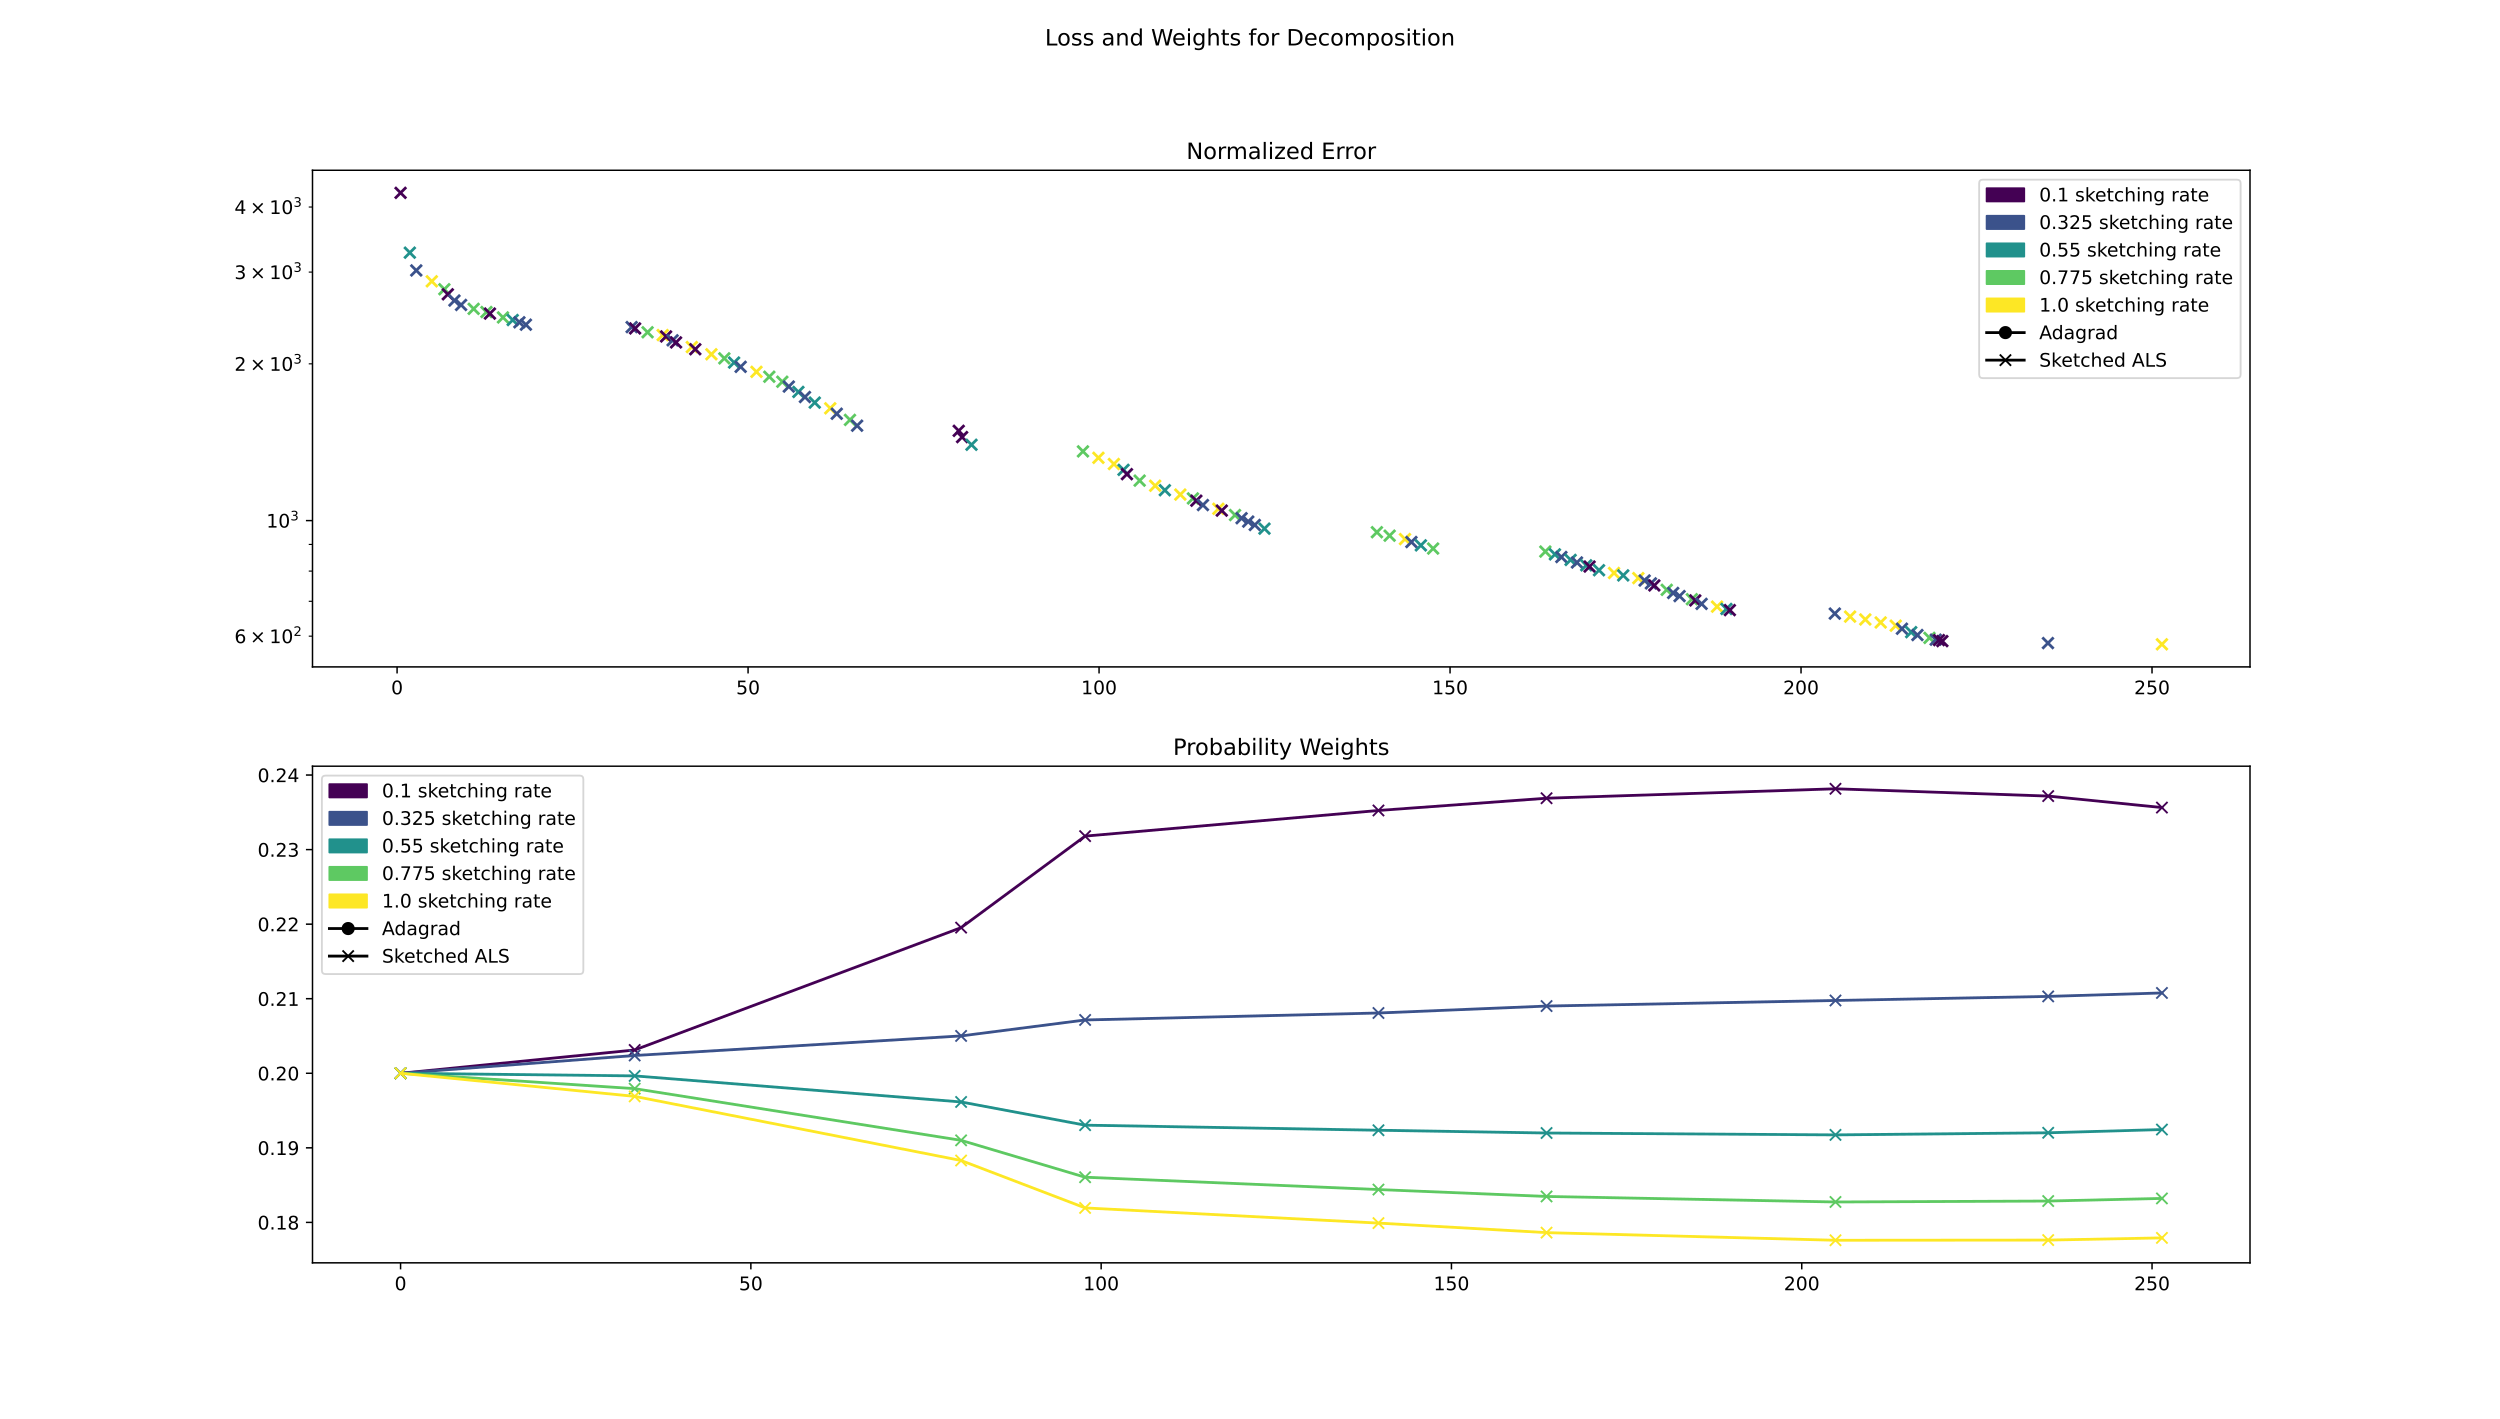 <?xml version="1.0" encoding="utf-8" standalone="no"?>
<!DOCTYPE svg PUBLIC "-//W3C//DTD SVG 1.1//EN"
  "http://www.w3.org/Graphics/SVG/1.1/DTD/svg11.dtd">
<!-- Created with matplotlib (https://matplotlib.org/) -->
<svg height="756pt" version="1.1" viewBox="0 0 1332 756" width="1332pt" xmlns="http://www.w3.org/2000/svg" xmlns:xlink="http://www.w3.org/1999/xlink">
 <defs>
  <style type="text/css">
*{stroke-linecap:butt;stroke-linejoin:round;}
  </style>
 </defs>
 <g id="figure_1">
  <g id="patch_1">
   <path d="M 0 756 
L 1332 756 
L 1332 0 
L 0 0 
z
" style="fill:#ffffff;"/>
  </g>
  <g id="axes_1">
   <g id="patch_2">
    <path d="M 166.5 355.32 
L 1198.8 355.32 
L 1198.8 90.72 
L 166.5 90.72 
z
" style="fill:#ffffff;"/>
   </g>
   <g id="PathCollection_1">
    <defs>
     <path d="M -3 3 
L 3 -3 
M -3 -3 
L 3 3 
" id="mac9de52fdc" style="stroke:#440154;stroke-width:1.5;"/>
    </defs>
    <g clip-path="url(#p3b3534b85a)">
     <use style="fill:#440154;stroke:#440154;stroke-width:1.5;" x="213.423" xlink:href="#mac9de52fdc" y="102.747"/>
    </g>
   </g>
   <g id="PathCollection_2">
    <defs>
     <path d="M -3 3 
L 3 -3 
M -3 -3 
L 3 3 
" id="m05b18779b8" style="stroke:#21918c;stroke-width:1.5;"/>
    </defs>
    <g clip-path="url(#p3b3534b85a)">
     <use style="fill:#21918c;stroke:#21918c;stroke-width:1.5;" x="218.362" xlink:href="#m05b18779b8" y="134.624"/>
    </g>
   </g>
   <g id="PathCollection_3">
    <defs>
     <path d="M -3 3 
L 3 -3 
M -3 -3 
L 3 3 
" id="m37bb00ea7e" style="stroke:#3b528b;stroke-width:1.5;"/>
    </defs>
    <g clip-path="url(#p3b3534b85a)">
     <use style="fill:#3b528b;stroke:#3b528b;stroke-width:1.5;" x="221.786" xlink:href="#m37bb00ea7e" y="144.095"/>
    </g>
   </g>
   <g id="PathCollection_4">
    <defs>
     <path d="M -3 3 
L 3 -3 
M -3 -3 
L 3 3 
" id="m3dd800128a" style="stroke:#fde725;stroke-width:1.5;"/>
    </defs>
    <g clip-path="url(#p3b3534b85a)">
     <use style="fill:#fde725;stroke:#fde725;stroke-width:1.5;" x="230.058" xlink:href="#m3dd800128a" y="149.878"/>
    </g>
   </g>
   <g id="PathCollection_5">
    <defs>
     <path d="M -3 3 
L 3 -3 
M -3 -3 
L 3 3 
" id="ma21dd2dd56" style="stroke:#5ec962;stroke-width:1.5;"/>
    </defs>
    <g clip-path="url(#p3b3534b85a)">
     <use style="fill:#5ec962;stroke:#5ec962;stroke-width:1.5;" x="236.755" xlink:href="#ma21dd2dd56" y="154.108"/>
    </g>
   </g>
   <g id="PathCollection_6">
    <g clip-path="url(#p3b3534b85a)">
     <use style="fill:#440154;stroke:#440154;stroke-width:1.5;" x="238.594" xlink:href="#mac9de52fdc" y="156.802"/>
    </g>
   </g>
   <g id="PathCollection_7">
    <g clip-path="url(#p3b3534b85a)">
     <use style="fill:#3b528b;stroke:#3b528b;stroke-width:1.5;" x="242.13" xlink:href="#m37bb00ea7e" y="160.124"/>
    </g>
   </g>
   <g id="PathCollection_8">
    <g clip-path="url(#p3b3534b85a)">
     <use style="fill:#3b528b;stroke:#3b528b;stroke-width:1.5;" x="245.657" xlink:href="#m37bb00ea7e" y="162.472"/>
    </g>
   </g>
   <g id="PathCollection_9">
    <g clip-path="url(#p3b3534b85a)">
     <use style="fill:#5ec962;stroke:#5ec962;stroke-width:1.5;" x="252.371" xlink:href="#ma21dd2dd56" y="164.55"/>
    </g>
   </g>
   <g id="PathCollection_10">
    <g clip-path="url(#p3b3534b85a)">
     <use style="fill:#5ec962;stroke:#5ec962;stroke-width:1.5;" x="259.178" xlink:href="#ma21dd2dd56" y="166.25"/>
    </g>
   </g>
   <g id="PathCollection_11">
    <g clip-path="url(#p3b3534b85a)">
     <use style="fill:#440154;stroke:#440154;stroke-width:1.5;" x="261.028" xlink:href="#mac9de52fdc" y="167.071"/>
    </g>
   </g>
   <g id="PathCollection_12">
    <g clip-path="url(#p3b3534b85a)">
     <use style="fill:#5ec962;stroke:#5ec962;stroke-width:1.5;" x="267.989" xlink:href="#ma21dd2dd56" y="169.128"/>
    </g>
   </g>
   <g id="PathCollection_13">
    <g clip-path="url(#p3b3534b85a)">
     <use style="fill:#21918c;stroke:#21918c;stroke-width:1.5;" x="273.176" xlink:href="#m05b18779b8" y="170.507"/>
    </g>
   </g>
   <g id="PathCollection_14">
    <g clip-path="url(#p3b3534b85a)">
     <use style="fill:#3b528b;stroke:#3b528b;stroke-width:1.5;" x="276.727" xlink:href="#m37bb00ea7e" y="171.721"/>
    </g>
   </g>
   <g id="PathCollection_15">
    <g clip-path="url(#p3b3534b85a)">
     <use style="fill:#3b528b;stroke:#3b528b;stroke-width:1.5;" x="280.193" xlink:href="#m37bb00ea7e" y="172.989"/>
    </g>
   </g>
   <g id="PathCollection_16">
    <g clip-path="url(#p3b3534b85a)">
     <use style="fill:#3b528b;stroke:#3b528b;stroke-width:1.5;" x="336.548" xlink:href="#m37bb00ea7e" y="174.271"/>
    </g>
   </g>
   <g id="PathCollection_17">
    <g clip-path="url(#p3b3534b85a)">
     <use style="fill:#440154;stroke:#440154;stroke-width:1.5;" x="338.376" xlink:href="#mac9de52fdc" y="174.984"/>
    </g>
   </g>
   <g id="PathCollection_18">
    <g clip-path="url(#p3b3534b85a)">
     <use style="fill:#5ec962;stroke:#5ec962;stroke-width:1.5;" x="345.022" xlink:href="#ma21dd2dd56" y="177.029"/>
    </g>
   </g>
   <g id="PathCollection_19">
    <g clip-path="url(#p3b3534b85a)">
     <use style="fill:#fde725;stroke:#fde725;stroke-width:1.5;" x="353.094" xlink:href="#m3dd800128a" y="178.527"/>
    </g>
   </g>
   <g id="PathCollection_20">
    <g clip-path="url(#p3b3534b85a)">
     <use style="fill:#440154;stroke:#440154;stroke-width:1.5;" x="354.875" xlink:href="#mac9de52fdc" y="179.26"/>
    </g>
   </g>
   <g id="PathCollection_21">
    <g clip-path="url(#p3b3534b85a)">
     <use style="fill:#3b528b;stroke:#3b528b;stroke-width:1.5;" x="358.366" xlink:href="#m37bb00ea7e" y="181.32"/>
    </g>
   </g>
   <g id="PathCollection_22">
    <g clip-path="url(#p3b3534b85a)">
     <use style="fill:#440154;stroke:#440154;stroke-width:1.5;" x="360.191" xlink:href="#mac9de52fdc" y="182.442"/>
    </g>
   </g>
   <g id="PathCollection_23">
    <g clip-path="url(#p3b3534b85a)">
     <use style="fill:#fde725;stroke:#fde725;stroke-width:1.5;" x="368.615" xlink:href="#m3dd800128a" y="184.91"/>
    </g>
   </g>
   <g id="PathCollection_24">
    <g clip-path="url(#p3b3534b85a)">
     <use style="fill:#440154;stroke:#440154;stroke-width:1.5;" x="370.442" xlink:href="#mac9de52fdc" y="186.068"/>
    </g>
   </g>
   <g id="PathCollection_25">
    <g clip-path="url(#p3b3534b85a)">
     <use style="fill:#fde725;stroke:#fde725;stroke-width:1.5;" x="379.034" xlink:href="#m3dd800128a" y="188.756"/>
    </g>
   </g>
   <g id="PathCollection_26">
    <g clip-path="url(#p3b3534b85a)">
     <use style="fill:#5ec962;stroke:#5ec962;stroke-width:1.5;" x="385.924" xlink:href="#ma21dd2dd56" y="190.933"/>
    </g>
   </g>
   <g id="PathCollection_27">
    <g clip-path="url(#p3b3534b85a)">
     <use style="fill:#21918c;stroke:#21918c;stroke-width:1.5;" x="391.114" xlink:href="#m05b18779b8" y="193.165"/>
    </g>
   </g>
   <g id="PathCollection_28">
    <g clip-path="url(#p3b3534b85a)">
     <use style="fill:#3b528b;stroke:#3b528b;stroke-width:1.5;" x="394.624" xlink:href="#m37bb00ea7e" y="195.443"/>
    </g>
   </g>
   <g id="PathCollection_29">
    <g clip-path="url(#p3b3534b85a)">
     <use style="fill:#fde725;stroke:#fde725;stroke-width:1.5;" x="403.039" xlink:href="#m3dd800128a" y="198.113"/>
    </g>
   </g>
   <g id="PathCollection_30">
    <g clip-path="url(#p3b3534b85a)">
     <use style="fill:#5ec962;stroke:#5ec962;stroke-width:1.5;" x="409.888" xlink:href="#ma21dd2dd56" y="200.713"/>
    </g>
   </g>
   <g id="PathCollection_31">
    <g clip-path="url(#p3b3534b85a)">
     <use style="fill:#5ec962;stroke:#5ec962;stroke-width:1.5;" x="416.804" xlink:href="#ma21dd2dd56" y="203.391"/>
    </g>
   </g>
   <g id="PathCollection_32">
    <g clip-path="url(#p3b3534b85a)">
     <use style="fill:#3b528b;stroke:#3b528b;stroke-width:1.5;" x="420.282" xlink:href="#m37bb00ea7e" y="205.956"/>
    </g>
   </g>
   <g id="PathCollection_33">
    <g clip-path="url(#p3b3534b85a)">
     <use style="fill:#21918c;stroke:#21918c;stroke-width:1.5;" x="425.38" xlink:href="#m05b18779b8" y="208.824"/>
    </g>
   </g>
   <g id="PathCollection_34">
    <g clip-path="url(#p3b3534b85a)">
     <use style="fill:#3b528b;stroke:#3b528b;stroke-width:1.5;" x="428.879" xlink:href="#m37bb00ea7e" y="211.53"/>
    </g>
   </g>
   <g id="PathCollection_35">
    <g clip-path="url(#p3b3534b85a)">
     <use style="fill:#21918c;stroke:#21918c;stroke-width:1.5;" x="434.097" xlink:href="#m05b18779b8" y="214.506"/>
    </g>
   </g>
   <g id="PathCollection_36">
    <g clip-path="url(#p3b3534b85a)">
     <use style="fill:#fde725;stroke:#fde725;stroke-width:1.5;" x="442.355" xlink:href="#m3dd800128a" y="217.548"/>
    </g>
   </g>
   <g id="PathCollection_37">
    <g clip-path="url(#p3b3534b85a)">
     <use style="fill:#3b528b;stroke:#3b528b;stroke-width:1.5;" x="445.821" xlink:href="#m37bb00ea7e" y="220.433"/>
    </g>
   </g>
   <g id="PathCollection_38">
    <g clip-path="url(#p3b3534b85a)">
     <use style="fill:#5ec962;stroke:#5ec962;stroke-width:1.5;" x="452.864" xlink:href="#ma21dd2dd56" y="223.718"/>
    </g>
   </g>
   <g id="PathCollection_39">
    <g clip-path="url(#p3b3534b85a)">
     <use style="fill:#3b528b;stroke:#3b528b;stroke-width:1.5;" x="456.667" xlink:href="#m37bb00ea7e" y="226.81"/>
    </g>
   </g>
   <g id="PathCollection_40">
    <g clip-path="url(#p3b3534b85a)">
     <use style="fill:#440154;stroke:#440154;stroke-width:1.5;" x="510.809" xlink:href="#mac9de52fdc" y="229.537"/>
    </g>
   </g>
   <g id="PathCollection_41">
    <g clip-path="url(#p3b3534b85a)">
     <use style="fill:#440154;stroke:#440154;stroke-width:1.5;" x="512.602" xlink:href="#mac9de52fdc" y="232.881"/>
    </g>
   </g>
   <g id="PathCollection_42">
    <g clip-path="url(#p3b3534b85a)">
     <use style="fill:#21918c;stroke:#21918c;stroke-width:1.5;" x="517.613" xlink:href="#m05b18779b8" y="236.967"/>
    </g>
   </g>
   <g id="PathCollection_43">
    <g clip-path="url(#p3b3534b85a)">
     <use style="fill:#5ec962;stroke:#5ec962;stroke-width:1.5;" x="577.008" xlink:href="#ma21dd2dd56" y="240.501"/>
    </g>
   </g>
   <g id="PathCollection_44">
    <g clip-path="url(#p3b3534b85a)">
     <use style="fill:#fde725;stroke:#fde725;stroke-width:1.5;" x="585.241" xlink:href="#m3dd800128a" y="243.918"/>
    </g>
   </g>
   <g id="PathCollection_45">
    <g clip-path="url(#p3b3534b85a)">
     <use style="fill:#fde725;stroke:#fde725;stroke-width:1.5;" x="593.485" xlink:href="#m3dd800128a" y="247.219"/>
    </g>
   </g>
   <g id="PathCollection_46">
    <g clip-path="url(#p3b3534b85a)">
     <use style="fill:#21918c;stroke:#21918c;stroke-width:1.5;" x="598.619" xlink:href="#m05b18779b8" y="250.329"/>
    </g>
   </g>
   <g id="PathCollection_47">
    <g clip-path="url(#p3b3534b85a)">
     <use style="fill:#440154;stroke:#440154;stroke-width:1.5;" x="600.427" xlink:href="#mac9de52fdc" y="252.626"/>
    </g>
   </g>
   <g id="PathCollection_48">
    <g clip-path="url(#p3b3534b85a)">
     <use style="fill:#5ec962;stroke:#5ec962;stroke-width:1.5;" x="607.205" xlink:href="#ma21dd2dd56" y="256.074"/>
    </g>
   </g>
   <g id="PathCollection_49">
    <g clip-path="url(#p3b3534b85a)">
     <use style="fill:#fde725;stroke:#fde725;stroke-width:1.5;" x="615.474" xlink:href="#m3dd800128a" y="258.802"/>
    </g>
   </g>
   <g id="PathCollection_50">
    <g clip-path="url(#p3b3534b85a)">
     <use style="fill:#21918c;stroke:#21918c;stroke-width:1.5;" x="620.633" xlink:href="#m05b18779b8" y="261.186"/>
    </g>
   </g>
   <g id="PathCollection_51">
    <g clip-path="url(#p3b3534b85a)">
     <use style="fill:#fde725;stroke:#fde725;stroke-width:1.5;" x="628.873" xlink:href="#m3dd800128a" y="263.505"/>
    </g>
   </g>
   <g id="PathCollection_52">
    <g clip-path="url(#p3b3534b85a)">
     <use style="fill:#5ec962;stroke:#5ec962;stroke-width:1.5;" x="635.602" xlink:href="#ma21dd2dd56" y="265.562"/>
    </g>
   </g>
   <g id="PathCollection_53">
    <g clip-path="url(#p3b3534b85a)">
     <use style="fill:#440154;stroke:#440154;stroke-width:1.5;" x="637.401" xlink:href="#mac9de52fdc" y="266.766"/>
    </g>
   </g>
   <g id="PathCollection_54">
    <g clip-path="url(#p3b3534b85a)">
     <use style="fill:#3b528b;stroke:#3b528b;stroke-width:1.5;" x="640.923" xlink:href="#m37bb00ea7e" y="269.088"/>
    </g>
   </g>
   <g id="PathCollection_55">
    <g clip-path="url(#p3b3534b85a)">
     <use style="fill:#fde725;stroke:#fde725;stroke-width:1.5;" x="649.141" xlink:href="#m3dd800128a" y="271.079"/>
    </g>
   </g>
   <g id="PathCollection_56">
    <g clip-path="url(#p3b3534b85a)">
     <use style="fill:#440154;stroke:#440154;stroke-width:1.5;" x="650.967" xlink:href="#mac9de52fdc" y="272.049"/>
    </g>
   </g>
   <g id="PathCollection_57">
    <g clip-path="url(#p3b3534b85a)">
     <use style="fill:#5ec962;stroke:#5ec962;stroke-width:1.5;" x="658.021" xlink:href="#ma21dd2dd56" y="274.418"/>
    </g>
   </g>
   <g id="PathCollection_58">
    <g clip-path="url(#p3b3534b85a)">
     <use style="fill:#3b528b;stroke:#3b528b;stroke-width:1.5;" x="661.521" xlink:href="#m37bb00ea7e" y="276.095"/>
    </g>
   </g>
   <g id="PathCollection_59">
    <g clip-path="url(#p3b3534b85a)">
     <use style="fill:#3b528b;stroke:#3b528b;stroke-width:1.5;" x="665.057" xlink:href="#m37bb00ea7e" y="277.897"/>
    </g>
   </g>
   <g id="PathCollection_60">
    <g clip-path="url(#p3b3534b85a)">
     <use style="fill:#3b528b;stroke:#3b528b;stroke-width:1.5;" x="668.561" xlink:href="#m37bb00ea7e" y="279.703"/>
    </g>
   </g>
   <g id="PathCollection_61">
    <g clip-path="url(#p3b3534b85a)">
     <use style="fill:#21918c;stroke:#21918c;stroke-width:1.5;" x="673.706" xlink:href="#m05b18779b8" y="281.66"/>
    </g>
   </g>
   <g id="PathCollection_62">
    <g clip-path="url(#p3b3534b85a)">
     <use style="fill:#5ec962;stroke:#5ec962;stroke-width:1.5;" x="733.618" xlink:href="#ma21dd2dd56" y="283.56"/>
    </g>
   </g>
   <g id="PathCollection_63">
    <g clip-path="url(#p3b3534b85a)">
     <use style="fill:#5ec962;stroke:#5ec962;stroke-width:1.5;" x="740.4" xlink:href="#ma21dd2dd56" y="285.404"/>
    </g>
   </g>
   <g id="PathCollection_64">
    <g clip-path="url(#p3b3534b85a)">
     <use style="fill:#fde725;stroke:#fde725;stroke-width:1.5;" x="748.575" xlink:href="#m3dd800128a" y="287.229"/>
    </g>
   </g>
   <g id="PathCollection_65">
    <g clip-path="url(#p3b3534b85a)">
     <use style="fill:#3b528b;stroke:#3b528b;stroke-width:1.5;" x="751.991" xlink:href="#m37bb00ea7e" y="288.788"/>
    </g>
   </g>
   <g id="PathCollection_66">
    <g clip-path="url(#p3b3534b85a)">
     <use style="fill:#21918c;stroke:#21918c;stroke-width:1.5;" x="757.031" xlink:href="#m05b18779b8" y="290.571"/>
    </g>
   </g>
   <g id="PathCollection_67">
    <g clip-path="url(#p3b3534b85a)">
     <use style="fill:#5ec962;stroke:#5ec962;stroke-width:1.5;" x="763.569" xlink:href="#ma21dd2dd56" y="292.263"/>
    </g>
   </g>
   <g id="PathCollection_68">
    <g clip-path="url(#p3b3534b85a)">
     <use style="fill:#5ec962;stroke:#5ec962;stroke-width:1.5;" x="823.356" xlink:href="#ma21dd2dd56" y="293.87"/>
    </g>
   </g>
   <g id="PathCollection_69">
    <g clip-path="url(#p3b3534b85a)">
     <use style="fill:#21918c;stroke:#21918c;stroke-width:1.5;" x="828.461" xlink:href="#m05b18779b8" y="295.371"/>
    </g>
   </g>
   <g id="PathCollection_70">
    <g clip-path="url(#p3b3534b85a)">
     <use style="fill:#3b528b;stroke:#3b528b;stroke-width:1.5;" x="831.89" xlink:href="#m37bb00ea7e" y="296.777"/>
    </g>
   </g>
   <g id="PathCollection_71">
    <g clip-path="url(#p3b3534b85a)">
     <use style="fill:#21918c;stroke:#21918c;stroke-width:1.5;" x="836.818" xlink:href="#m05b18779b8" y="298.325"/>
    </g>
   </g>
   <g id="PathCollection_72">
    <g clip-path="url(#p3b3534b85a)">
     <use style="fill:#3b528b;stroke:#3b528b;stroke-width:1.5;" x="840.207" xlink:href="#m37bb00ea7e" y="299.691"/>
    </g>
   </g>
   <g id="PathCollection_73">
    <g clip-path="url(#p3b3534b85a)">
     <use style="fill:#21918c;stroke:#21918c;stroke-width:1.5;" x="845.148" xlink:href="#m05b18779b8" y="301.195"/>
    </g>
   </g>
   <g id="PathCollection_74">
    <g clip-path="url(#p3b3534b85a)">
     <use style="fill:#440154;stroke:#440154;stroke-width:1.5;" x="846.929" xlink:href="#mac9de52fdc" y="301.852"/>
    </g>
   </g>
   <g id="PathCollection_75">
    <g clip-path="url(#p3b3534b85a)">
     <use style="fill:#21918c;stroke:#21918c;stroke-width:1.5;" x="851.96" xlink:href="#m05b18779b8" y="303.82"/>
    </g>
   </g>
   <g id="PathCollection_76">
    <g clip-path="url(#p3b3534b85a)">
     <use style="fill:#fde725;stroke:#fde725;stroke-width:1.5;" x="859.956" xlink:href="#m3dd800128a" y="305.28"/>
    </g>
   </g>
   <g id="PathCollection_77">
    <g clip-path="url(#p3b3534b85a)">
     <use style="fill:#21918c;stroke:#21918c;stroke-width:1.5;" x="864.852" xlink:href="#m05b18779b8" y="306.574"/>
    </g>
   </g>
   <g id="PathCollection_78">
    <g clip-path="url(#p3b3534b85a)">
     <use style="fill:#fde725;stroke:#fde725;stroke-width:1.5;" x="872.89" xlink:href="#m3dd800128a" y="308.015"/>
    </g>
   </g>
   <g id="PathCollection_79">
    <g clip-path="url(#p3b3534b85a)">
     <use style="fill:#3b528b;stroke:#3b528b;stroke-width:1.5;" x="876.255" xlink:href="#m37bb00ea7e" y="309.291"/>
    </g>
   </g>
   <g id="PathCollection_80">
    <g clip-path="url(#p3b3534b85a)">
     <use style="fill:#3b528b;stroke:#3b528b;stroke-width:1.5;" x="879.601" xlink:href="#m37bb00ea7e" y="310.827"/>
    </g>
   </g>
   <g id="PathCollection_81">
    <g clip-path="url(#p3b3534b85a)">
     <use style="fill:#440154;stroke:#440154;stroke-width:1.5;" x="881.417" xlink:href="#mac9de52fdc" y="311.915"/>
    </g>
   </g>
   <g id="PathCollection_82">
    <g clip-path="url(#p3b3534b85a)">
     <use style="fill:#5ec962;stroke:#5ec962;stroke-width:1.5;" x="888.038" xlink:href="#ma21dd2dd56" y="314.254"/>
    </g>
   </g>
   <g id="PathCollection_83">
    <g clip-path="url(#p3b3534b85a)">
     <use style="fill:#3b528b;stroke:#3b528b;stroke-width:1.5;" x="891.467" xlink:href="#m37bb00ea7e" y="315.917"/>
    </g>
   </g>
   <g id="PathCollection_84">
    <g clip-path="url(#p3b3534b85a)">
     <use style="fill:#3b528b;stroke:#3b528b;stroke-width:1.5;" x="894.878" xlink:href="#m37bb00ea7e" y="317.596"/>
    </g>
   </g>
   <g id="PathCollection_85">
    <g clip-path="url(#p3b3534b85a)">
     <use style="fill:#5ec962;stroke:#5ec962;stroke-width:1.5;" x="901.427" xlink:href="#ma21dd2dd56" y="319.254"/>
    </g>
   </g>
   <g id="PathCollection_86">
    <g clip-path="url(#p3b3534b85a)">
     <use style="fill:#440154;stroke:#440154;stroke-width:1.5;" x="903.219" xlink:href="#mac9de52fdc" y="319.902"/>
    </g>
   </g>
   <g id="PathCollection_87">
    <g clip-path="url(#p3b3534b85a)">
     <use style="fill:#3b528b;stroke:#3b528b;stroke-width:1.5;" x="906.613" xlink:href="#m37bb00ea7e" y="321.741"/>
    </g>
   </g>
   <g id="PathCollection_88">
    <g clip-path="url(#p3b3534b85a)">
     <use style="fill:#fde725;stroke:#fde725;stroke-width:1.5;" x="914.852" xlink:href="#m3dd800128a" y="323.217"/>
    </g>
   </g>
   <g id="PathCollection_89">
    <g clip-path="url(#p3b3534b85a)">
     <use style="fill:#21918c;stroke:#21918c;stroke-width:1.5;" x="919.841" xlink:href="#m05b18779b8" y="324.451"/>
    </g>
   </g>
   <g id="PathCollection_90">
    <g clip-path="url(#p3b3534b85a)">
     <use style="fill:#440154;stroke:#440154;stroke-width:1.5;" x="921.651" xlink:href="#mac9de52fdc" y="325.064"/>
    </g>
   </g>
   <g id="PathCollection_91">
    <g clip-path="url(#p3b3534b85a)">
     <use style="fill:#3b528b;stroke:#3b528b;stroke-width:1.5;" x="977.596" xlink:href="#m37bb00ea7e" y="326.92"/>
    </g>
   </g>
   <g id="PathCollection_92">
    <g clip-path="url(#p3b3534b85a)">
     <use style="fill:#fde725;stroke:#fde725;stroke-width:1.5;" x="985.734" xlink:href="#m3dd800128a" y="328.533"/>
    </g>
   </g>
   <g id="PathCollection_93">
    <g clip-path="url(#p3b3534b85a)">
     <use style="fill:#fde725;stroke:#fde725;stroke-width:1.5;" x="993.832" xlink:href="#m3dd800128a" y="330.052"/>
    </g>
   </g>
   <g id="PathCollection_94">
    <g clip-path="url(#p3b3534b85a)">
     <use style="fill:#fde725;stroke:#fde725;stroke-width:1.5;" x="1002.037" xlink:href="#m3dd800128a" y="331.652"/>
    </g>
   </g>
   <g id="PathCollection_95">
    <g clip-path="url(#p3b3534b85a)">
     <use style="fill:#fde725;stroke:#fde725;stroke-width:1.5;" x="1010.042" xlink:href="#m3dd800128a" y="333.355"/>
    </g>
   </g>
   <g id="PathCollection_96">
    <g clip-path="url(#p3b3534b85a)">
     <use style="fill:#3b528b;stroke:#3b528b;stroke-width:1.5;" x="1013.358" xlink:href="#m37bb00ea7e" y="334.984"/>
    </g>
   </g>
   <g id="PathCollection_97">
    <g clip-path="url(#p3b3534b85a)">
     <use style="fill:#21918c;stroke:#21918c;stroke-width:1.5;" x="1018.281" xlink:href="#m05b18779b8" y="336.82"/>
    </g>
   </g>
   <g id="PathCollection_98">
    <g clip-path="url(#p3b3534b85a)">
     <use style="fill:#3b528b;stroke:#3b528b;stroke-width:1.5;" x="1021.604" xlink:href="#m37bb00ea7e" y="338.346"/>
    </g>
   </g>
   <g id="PathCollection_99">
    <g clip-path="url(#p3b3534b85a)">
     <use style="fill:#5ec962;stroke:#5ec962;stroke-width:1.5;" x="1028.028" xlink:href="#ma21dd2dd56" y="339.863"/>
    </g>
   </g>
   <g id="PathCollection_100">
    <g clip-path="url(#p3b3534b85a)">
     <use style="fill:#3b528b;stroke:#3b528b;stroke-width:1.5;" x="1031.336" xlink:href="#m37bb00ea7e" y="340.81"/>
    </g>
   </g>
   <g id="PathCollection_101">
    <g clip-path="url(#p3b3534b85a)">
     <use style="fill:#440154;stroke:#440154;stroke-width:1.5;" x="1033.109" xlink:href="#mac9de52fdc" y="341.051"/>
    </g>
   </g>
   <g id="PathCollection_102">
    <g clip-path="url(#p3b3534b85a)">
     <use style="fill:#440154;stroke:#440154;stroke-width:1.5;" x="1034.879" xlink:href="#mac9de52fdc" y="341.584"/>
    </g>
   </g>
   <g id="PathCollection_103">
    <g clip-path="url(#p3b3534b85a)">
     <use style="fill:#3b528b;stroke:#3b528b;stroke-width:1.5;" x="1091.154" xlink:href="#m37bb00ea7e" y="342.631"/>
    </g>
   </g>
   <g id="PathCollection_104">
    <g clip-path="url(#p3b3534b85a)">
     <use style="fill:#fde725;stroke:#fde725;stroke-width:1.5;" x="1151.877" xlink:href="#m3dd800128a" y="343.293"/>
    </g>
   </g>
   <g id="matplotlib.axis_1">
    <g id="xtick_1">
     <g id="line2d_1">
      <defs>
       <path d="M 0 0 
L 0 3.5 
" id="mb9431429ba" style="stroke:#000000;stroke-width:0.8;"/>
      </defs>
      <g>
       <use style="stroke:#000000;stroke-width:0.8;" x="211.566" xlink:href="#mb9431429ba" y="355.32"/>
      </g>
     </g>
     <g id="text_1">
      <!-- 0 -->
      <defs>
       <path d="M 31.781 66.406 
Q 24.172 66.406 20.328 58.906 
Q 16.5 51.422 16.5 36.375 
Q 16.5 21.391 20.328 13.891 
Q 24.172 6.391 31.781 6.391 
Q 39.453 6.391 43.281 13.891 
Q 47.125 21.391 47.125 36.375 
Q 47.125 51.422 43.281 58.906 
Q 39.453 66.406 31.781 66.406 
z
M 31.781 74.219 
Q 44.047 74.219 50.516 64.516 
Q 56.984 54.828 56.984 36.375 
Q 56.984 17.969 50.516 8.266 
Q 44.047 -1.422 31.781 -1.422 
Q 19.531 -1.422 13.062 8.266 
Q 6.594 17.969 6.594 36.375 
Q 6.594 54.828 13.062 64.516 
Q 19.531 74.219 31.781 74.219 
z
" id="DejaVuSans-48"/>
      </defs>
      <g transform="translate(208.385 369.918)scale(0.1 -0.1)">
       <use xlink:href="#DejaVuSans-48"/>
      </g>
     </g>
    </g>
    <g id="xtick_2">
     <g id="line2d_2">
      <g>
       <use style="stroke:#000000;stroke-width:0.8;" x="398.572" xlink:href="#mb9431429ba" y="355.32"/>
      </g>
     </g>
     <g id="text_2">
      <!-- 50 -->
      <defs>
       <path d="M 10.797 72.906 
L 49.516 72.906 
L 49.516 64.594 
L 19.828 64.594 
L 19.828 46.734 
Q 21.969 47.469 24.109 47.828 
Q 26.266 48.188 28.422 48.188 
Q 40.625 48.188 47.75 41.5 
Q 54.891 34.812 54.891 23.391 
Q 54.891 11.625 47.562 5.094 
Q 40.234 -1.422 26.906 -1.422 
Q 22.312 -1.422 17.547 -0.641 
Q 12.797 0.141 7.719 1.703 
L 7.719 11.625 
Q 12.109 9.234 16.797 8.062 
Q 21.484 6.891 26.703 6.891 
Q 35.156 6.891 40.078 11.328 
Q 45.016 15.766 45.016 23.391 
Q 45.016 31 40.078 35.438 
Q 35.156 39.891 26.703 39.891 
Q 22.75 39.891 18.812 39.016 
Q 14.891 38.141 10.797 36.281 
z
" id="DejaVuSans-53"/>
      </defs>
      <g transform="translate(392.21 369.918)scale(0.1 -0.1)">
       <use xlink:href="#DejaVuSans-53"/>
       <use x="63.623" xlink:href="#DejaVuSans-48"/>
      </g>
     </g>
    </g>
    <g id="xtick_3">
     <g id="line2d_3">
      <g>
       <use style="stroke:#000000;stroke-width:0.8;" x="585.578" xlink:href="#mb9431429ba" y="355.32"/>
      </g>
     </g>
     <g id="text_3">
      <!-- 100 -->
      <defs>
       <path d="M 12.406 8.297 
L 28.516 8.297 
L 28.516 63.922 
L 10.984 60.406 
L 10.984 69.391 
L 28.422 72.906 
L 38.281 72.906 
L 38.281 8.297 
L 54.391 8.297 
L 54.391 0 
L 12.406 0 
z
" id="DejaVuSans-49"/>
      </defs>
      <g transform="translate(576.034 369.918)scale(0.1 -0.1)">
       <use xlink:href="#DejaVuSans-49"/>
       <use x="63.623" xlink:href="#DejaVuSans-48"/>
       <use x="127.246" xlink:href="#DejaVuSans-48"/>
      </g>
     </g>
    </g>
    <g id="xtick_4">
     <g id="line2d_4">
      <g>
       <use style="stroke:#000000;stroke-width:0.8;" x="772.584" xlink:href="#mb9431429ba" y="355.32"/>
      </g>
     </g>
     <g id="text_4">
      <!-- 150 -->
      <g transform="translate(763.04 369.918)scale(0.1 -0.1)">
       <use xlink:href="#DejaVuSans-49"/>
       <use x="63.623" xlink:href="#DejaVuSans-53"/>
       <use x="127.246" xlink:href="#DejaVuSans-48"/>
      </g>
     </g>
    </g>
    <g id="xtick_5">
     <g id="line2d_5">
      <g>
       <use style="stroke:#000000;stroke-width:0.8;" x="959.59" xlink:href="#mb9431429ba" y="355.32"/>
      </g>
     </g>
     <g id="text_5">
      <!-- 200 -->
      <defs>
       <path d="M 19.188 8.297 
L 53.609 8.297 
L 53.609 0 
L 7.328 0 
L 7.328 8.297 
Q 12.938 14.109 22.625 23.891 
Q 32.328 33.688 34.812 36.531 
Q 39.547 41.844 41.422 45.531 
Q 43.312 49.219 43.312 52.781 
Q 43.312 58.594 39.234 62.25 
Q 35.156 65.922 28.609 65.922 
Q 23.969 65.922 18.812 64.312 
Q 13.672 62.703 7.812 59.422 
L 7.812 69.391 
Q 13.766 71.781 18.938 73 
Q 24.125 74.219 28.422 74.219 
Q 39.75 74.219 46.484 68.547 
Q 53.219 62.891 53.219 53.422 
Q 53.219 48.922 51.531 44.891 
Q 49.859 40.875 45.406 35.406 
Q 44.188 33.984 37.641 27.219 
Q 31.109 20.453 19.188 8.297 
z
" id="DejaVuSans-50"/>
      </defs>
      <g transform="translate(950.046 369.918)scale(0.1 -0.1)">
       <use xlink:href="#DejaVuSans-50"/>
       <use x="63.623" xlink:href="#DejaVuSans-48"/>
       <use x="127.246" xlink:href="#DejaVuSans-48"/>
      </g>
     </g>
    </g>
    <g id="xtick_6">
     <g id="line2d_6">
      <g>
       <use style="stroke:#000000;stroke-width:0.8;" x="1146.596" xlink:href="#mb9431429ba" y="355.32"/>
      </g>
     </g>
     <g id="text_6">
      <!-- 250 -->
      <g transform="translate(1137.052 369.918)scale(0.1 -0.1)">
       <use xlink:href="#DejaVuSans-50"/>
       <use x="63.623" xlink:href="#DejaVuSans-53"/>
       <use x="127.246" xlink:href="#DejaVuSans-48"/>
      </g>
     </g>
    </g>
   </g>
   <g id="matplotlib.axis_2">
    <g id="ytick_1">
     <g id="line2d_7">
      <defs>
       <path d="M 0 0 
L -3.5 0 
" id="m96b31cf0a7" style="stroke:#000000;stroke-width:0.8;"/>
      </defs>
      <g>
       <use style="stroke:#000000;stroke-width:0.8;" x="166.5" xlink:href="#m96b31cf0a7" y="277.379"/>
      </g>
     </g>
     <g id="text_7">
      <!-- $\mathdefault{10^{3}}$ -->
      <defs>
       <path d="M 40.578 39.312 
Q 47.656 37.797 51.625 33 
Q 55.609 28.219 55.609 21.188 
Q 55.609 10.406 48.188 4.484 
Q 40.766 -1.422 27.094 -1.422 
Q 22.516 -1.422 17.656 -0.516 
Q 12.797 0.391 7.625 2.203 
L 7.625 11.719 
Q 11.719 9.328 16.594 8.109 
Q 21.484 6.891 26.812 6.891 
Q 36.078 6.891 40.938 10.547 
Q 45.797 14.203 45.797 21.188 
Q 45.797 27.641 41.281 31.266 
Q 36.766 34.906 28.719 34.906 
L 20.219 34.906 
L 20.219 43.016 
L 29.109 43.016 
Q 36.375 43.016 40.234 45.922 
Q 44.094 48.828 44.094 54.297 
Q 44.094 59.906 40.109 62.906 
Q 36.141 65.922 28.719 65.922 
Q 24.656 65.922 20.016 65.031 
Q 15.375 64.156 9.812 62.312 
L 9.812 71.094 
Q 15.438 72.656 20.344 73.438 
Q 25.25 74.219 29.594 74.219 
Q 40.828 74.219 47.359 69.109 
Q 53.906 64.016 53.906 55.328 
Q 53.906 49.266 50.438 45.094 
Q 46.969 40.922 40.578 39.312 
z
" id="DejaVuSans-51"/>
      </defs>
      <g transform="translate(141.9 281.178)scale(0.1 -0.1)">
       <use transform="translate(0 0.766)" xlink:href="#DejaVuSans-49"/>
       <use transform="translate(63.623 0.766)" xlink:href="#DejaVuSans-48"/>
       <use transform="translate(128.203 39.047)scale(0.7)" xlink:href="#DejaVuSans-51"/>
      </g>
     </g>
    </g>
    <g id="ytick_2">
     <g id="line2d_8">
      <defs>
       <path d="M 0 0 
L -2 0 
" id="md590fe1644" style="stroke:#000000;stroke-width:0.6;"/>
      </defs>
      <g>
       <use style="stroke:#000000;stroke-width:0.6;" x="166.5" xlink:href="#md590fe1644" y="338.946"/>
      </g>
     </g>
     <g id="text_8">
      <!-- $\mathdefault{6\times10^{2}}$ -->
      <defs>
       <path d="M 33.016 40.375 
Q 26.375 40.375 22.484 35.828 
Q 18.609 31.297 18.609 23.391 
Q 18.609 15.531 22.484 10.953 
Q 26.375 6.391 33.016 6.391 
Q 39.656 6.391 43.531 10.953 
Q 47.406 15.531 47.406 23.391 
Q 47.406 31.297 43.531 35.828 
Q 39.656 40.375 33.016 40.375 
z
M 52.594 71.297 
L 52.594 62.312 
Q 48.875 64.062 45.094 64.984 
Q 41.312 65.922 37.594 65.922 
Q 27.828 65.922 22.672 59.328 
Q 17.531 52.734 16.797 39.406 
Q 19.672 43.656 24.016 45.922 
Q 28.375 48.188 33.594 48.188 
Q 44.578 48.188 50.953 41.516 
Q 57.328 34.859 57.328 23.391 
Q 57.328 12.156 50.688 5.359 
Q 44.047 -1.422 33.016 -1.422 
Q 20.359 -1.422 13.672 8.266 
Q 6.984 17.969 6.984 36.375 
Q 6.984 53.656 15.188 63.938 
Q 23.391 74.219 37.203 74.219 
Q 40.922 74.219 44.703 73.484 
Q 48.484 72.75 52.594 71.297 
z
" id="DejaVuSans-54"/>
       <path d="M 70.125 53.719 
L 47.797 31.297 
L 70.125 8.984 
L 64.312 3.078 
L 41.891 25.484 
L 19.484 3.078 
L 13.719 8.984 
L 35.984 31.297 
L 13.719 53.719 
L 19.484 59.625 
L 41.891 37.203 
L 64.312 59.625 
z
" id="DejaVuSans-215"/>
      </defs>
      <g transform="translate(124.9 342.745)scale(0.1 -0.1)">
       <use transform="translate(0 0.766)" xlink:href="#DejaVuSans-54"/>
       <use transform="translate(83.105 0.766)" xlink:href="#DejaVuSans-215"/>
       <use transform="translate(186.377 0.766)" xlink:href="#DejaVuSans-49"/>
       <use transform="translate(250 0.766)" xlink:href="#DejaVuSans-48"/>
       <use transform="translate(314.58 39.047)scale(0.7)" xlink:href="#DejaVuSans-50"/>
      </g>
     </g>
    </g>
    <g id="ytick_3">
     <g id="line2d_9">
      <g>
       <use style="stroke:#000000;stroke-width:0.6;" x="166.5" xlink:href="#md590fe1644" y="320.367"/>
      </g>
     </g>
    </g>
    <g id="ytick_4">
     <g id="line2d_10">
      <g>
       <use style="stroke:#000000;stroke-width:0.6;" x="166.5" xlink:href="#md590fe1644" y="304.273"/>
      </g>
     </g>
    </g>
    <g id="ytick_5">
     <g id="line2d_11">
      <g>
       <use style="stroke:#000000;stroke-width:0.6;" x="166.5" xlink:href="#md590fe1644" y="290.078"/>
      </g>
     </g>
    </g>
    <g id="ytick_6">
     <g id="line2d_12">
      <g>
       <use style="stroke:#000000;stroke-width:0.6;" x="166.5" xlink:href="#md590fe1644" y="193.839"/>
      </g>
     </g>
     <g id="text_9">
      <!-- $\mathdefault{2\times10^{3}}$ -->
      <g transform="translate(124.9 197.638)scale(0.1 -0.1)">
       <use transform="translate(0 0.766)" xlink:href="#DejaVuSans-50"/>
       <use transform="translate(83.105 0.766)" xlink:href="#DejaVuSans-215"/>
       <use transform="translate(186.377 0.766)" xlink:href="#DejaVuSans-49"/>
       <use transform="translate(250 0.766)" xlink:href="#DejaVuSans-48"/>
       <use transform="translate(314.58 39.047)scale(0.7)" xlink:href="#DejaVuSans-51"/>
      </g>
     </g>
    </g>
    <g id="ytick_7">
     <g id="line2d_13">
      <g>
       <use style="stroke:#000000;stroke-width:0.6;" x="166.5" xlink:href="#md590fe1644" y="144.971"/>
      </g>
     </g>
     <g id="text_10">
      <!-- $\mathdefault{3\times10^{3}}$ -->
      <g transform="translate(124.9 148.77)scale(0.1 -0.1)">
       <use transform="translate(0 0.766)" xlink:href="#DejaVuSans-51"/>
       <use transform="translate(83.105 0.766)" xlink:href="#DejaVuSans-215"/>
       <use transform="translate(186.377 0.766)" xlink:href="#DejaVuSans-49"/>
       <use transform="translate(250 0.766)" xlink:href="#DejaVuSans-48"/>
       <use transform="translate(314.58 39.047)scale(0.7)" xlink:href="#DejaVuSans-51"/>
      </g>
     </g>
    </g>
    <g id="ytick_8">
     <g id="line2d_14">
      <g>
       <use style="stroke:#000000;stroke-width:0.6;" x="166.5" xlink:href="#md590fe1644" y="110.298"/>
      </g>
     </g>
     <g id="text_11">
      <!-- $\mathdefault{4\times10^{3}}$ -->
      <defs>
       <path d="M 37.797 64.312 
L 12.891 25.391 
L 37.797 25.391 
z
M 35.203 72.906 
L 47.609 72.906 
L 47.609 25.391 
L 58.016 25.391 
L 58.016 17.188 
L 47.609 17.188 
L 47.609 0 
L 37.797 0 
L 37.797 17.188 
L 4.891 17.188 
L 4.891 26.703 
z
" id="DejaVuSans-52"/>
      </defs>
      <g transform="translate(124.9 114.098)scale(0.1 -0.1)">
       <use transform="translate(0 0.766)" xlink:href="#DejaVuSans-52"/>
       <use transform="translate(83.105 0.766)" xlink:href="#DejaVuSans-215"/>
       <use transform="translate(186.377 0.766)" xlink:href="#DejaVuSans-49"/>
       <use transform="translate(250 0.766)" xlink:href="#DejaVuSans-48"/>
       <use transform="translate(314.58 39.047)scale(0.7)" xlink:href="#DejaVuSans-51"/>
      </g>
     </g>
    </g>
   </g>
   <g id="patch_3">
    <path d="M 166.5 355.32 
L 166.5 90.72 
" style="fill:none;stroke:#000000;stroke-linecap:square;stroke-linejoin:miter;stroke-width:0.8;"/>
   </g>
   <g id="patch_4">
    <path d="M 1198.8 355.32 
L 1198.8 90.72 
" style="fill:none;stroke:#000000;stroke-linecap:square;stroke-linejoin:miter;stroke-width:0.8;"/>
   </g>
   <g id="patch_5">
    <path d="M 166.5 355.32 
L 1198.8 355.32 
" style="fill:none;stroke:#000000;stroke-linecap:square;stroke-linejoin:miter;stroke-width:0.8;"/>
   </g>
   <g id="patch_6">
    <path d="M 166.5 90.72 
L 1198.8 90.72 
" style="fill:none;stroke:#000000;stroke-linecap:square;stroke-linejoin:miter;stroke-width:0.8;"/>
   </g>
   <g id="text_12">
    <!-- Normalized Error -->
    <defs>
     <path d="M 9.812 72.906 
L 23.094 72.906 
L 55.422 11.922 
L 55.422 72.906 
L 64.984 72.906 
L 64.984 0 
L 51.703 0 
L 19.391 60.984 
L 19.391 0 
L 9.812 0 
z
" id="DejaVuSans-78"/>
     <path d="M 30.609 48.391 
Q 23.391 48.391 19.188 42.75 
Q 14.984 37.109 14.984 27.297 
Q 14.984 17.484 19.156 11.844 
Q 23.344 6.203 30.609 6.203 
Q 37.797 6.203 41.984 11.859 
Q 46.188 17.531 46.188 27.297 
Q 46.188 37.016 41.984 42.703 
Q 37.797 48.391 30.609 48.391 
z
M 30.609 56 
Q 42.328 56 49.016 48.375 
Q 55.719 40.766 55.719 27.297 
Q 55.719 13.875 49.016 6.219 
Q 42.328 -1.422 30.609 -1.422 
Q 18.844 -1.422 12.172 6.219 
Q 5.516 13.875 5.516 27.297 
Q 5.516 40.766 12.172 48.375 
Q 18.844 56 30.609 56 
z
" id="DejaVuSans-111"/>
     <path d="M 41.109 46.297 
Q 39.594 47.172 37.812 47.578 
Q 36.031 48 33.891 48 
Q 26.266 48 22.188 43.047 
Q 18.109 38.094 18.109 28.812 
L 18.109 0 
L 9.078 0 
L 9.078 54.688 
L 18.109 54.688 
L 18.109 46.188 
Q 20.953 51.172 25.484 53.578 
Q 30.031 56 36.531 56 
Q 37.453 56 38.578 55.875 
Q 39.703 55.766 41.062 55.516 
z
" id="DejaVuSans-114"/>
     <path d="M 52 44.188 
Q 55.375 50.25 60.062 53.125 
Q 64.75 56 71.094 56 
Q 79.641 56 84.281 50.016 
Q 88.922 44.047 88.922 33.016 
L 88.922 0 
L 79.891 0 
L 79.891 32.719 
Q 79.891 40.578 77.094 44.375 
Q 74.312 48.188 68.609 48.188 
Q 61.625 48.188 57.562 43.547 
Q 53.516 38.922 53.516 30.906 
L 53.516 0 
L 44.484 0 
L 44.484 32.719 
Q 44.484 40.625 41.703 44.406 
Q 38.922 48.188 33.109 48.188 
Q 26.219 48.188 22.156 43.531 
Q 18.109 38.875 18.109 30.906 
L 18.109 0 
L 9.078 0 
L 9.078 54.688 
L 18.109 54.688 
L 18.109 46.188 
Q 21.188 51.219 25.484 53.609 
Q 29.781 56 35.688 56 
Q 41.656 56 45.828 52.969 
Q 50 49.953 52 44.188 
z
" id="DejaVuSans-109"/>
     <path d="M 34.281 27.484 
Q 23.391 27.484 19.188 25 
Q 14.984 22.516 14.984 16.5 
Q 14.984 11.719 18.141 8.906 
Q 21.297 6.109 26.703 6.109 
Q 34.188 6.109 38.703 11.406 
Q 43.219 16.703 43.219 25.484 
L 43.219 27.484 
z
M 52.203 31.203 
L 52.203 0 
L 43.219 0 
L 43.219 8.297 
Q 40.141 3.328 35.547 0.953 
Q 30.953 -1.422 24.312 -1.422 
Q 15.922 -1.422 10.953 3.297 
Q 6 8.016 6 15.922 
Q 6 25.141 12.172 29.828 
Q 18.359 34.516 30.609 34.516 
L 43.219 34.516 
L 43.219 35.406 
Q 43.219 41.609 39.141 45 
Q 35.062 48.391 27.688 48.391 
Q 23 48.391 18.547 47.266 
Q 14.109 46.141 10.016 43.891 
L 10.016 52.203 
Q 14.938 54.109 19.578 55.047 
Q 24.219 56 28.609 56 
Q 40.484 56 46.344 49.844 
Q 52.203 43.703 52.203 31.203 
z
" id="DejaVuSans-97"/>
     <path d="M 9.422 75.984 
L 18.406 75.984 
L 18.406 0 
L 9.422 0 
z
" id="DejaVuSans-108"/>
     <path d="M 9.422 54.688 
L 18.406 54.688 
L 18.406 0 
L 9.422 0 
z
M 9.422 75.984 
L 18.406 75.984 
L 18.406 64.594 
L 9.422 64.594 
z
" id="DejaVuSans-105"/>
     <path d="M 5.516 54.688 
L 48.188 54.688 
L 48.188 46.484 
L 14.406 7.172 
L 48.188 7.172 
L 48.188 0 
L 4.297 0 
L 4.297 8.203 
L 38.094 47.516 
L 5.516 47.516 
z
" id="DejaVuSans-122"/>
     <path d="M 56.203 29.594 
L 56.203 25.203 
L 14.891 25.203 
Q 15.484 15.922 20.484 11.062 
Q 25.484 6.203 34.422 6.203 
Q 39.594 6.203 44.453 7.469 
Q 49.312 8.734 54.109 11.281 
L 54.109 2.781 
Q 49.266 0.734 44.188 -0.344 
Q 39.109 -1.422 33.891 -1.422 
Q 20.797 -1.422 13.156 6.188 
Q 5.516 13.812 5.516 26.812 
Q 5.516 40.234 12.766 48.109 
Q 20.016 56 32.328 56 
Q 43.359 56 49.781 48.891 
Q 56.203 41.797 56.203 29.594 
z
M 47.219 32.234 
Q 47.125 39.594 43.094 43.984 
Q 39.062 48.391 32.422 48.391 
Q 24.906 48.391 20.391 44.141 
Q 15.875 39.891 15.188 32.172 
z
" id="DejaVuSans-101"/>
     <path d="M 45.406 46.391 
L 45.406 75.984 
L 54.391 75.984 
L 54.391 0 
L 45.406 0 
L 45.406 8.203 
Q 42.578 3.328 38.25 0.953 
Q 33.938 -1.422 27.875 -1.422 
Q 17.969 -1.422 11.734 6.484 
Q 5.516 14.406 5.516 27.297 
Q 5.516 40.188 11.734 48.094 
Q 17.969 56 27.875 56 
Q 33.938 56 38.25 53.625 
Q 42.578 51.266 45.406 46.391 
z
M 14.797 27.297 
Q 14.797 17.391 18.875 11.75 
Q 22.953 6.109 30.078 6.109 
Q 37.203 6.109 41.297 11.75 
Q 45.406 17.391 45.406 27.297 
Q 45.406 37.203 41.297 42.844 
Q 37.203 48.484 30.078 48.484 
Q 22.953 48.484 18.875 42.844 
Q 14.797 37.203 14.797 27.297 
z
" id="DejaVuSans-100"/>
     <path id="DejaVuSans-32"/>
     <path d="M 9.812 72.906 
L 55.906 72.906 
L 55.906 64.594 
L 19.672 64.594 
L 19.672 43.016 
L 54.391 43.016 
L 54.391 34.719 
L 19.672 34.719 
L 19.672 8.297 
L 56.781 8.297 
L 56.781 0 
L 9.812 0 
z
" id="DejaVuSans-69"/>
    </defs>
    <g transform="translate(632.094 84.72)scale(0.12 -0.12)">
     <use xlink:href="#DejaVuSans-78"/>
     <use x="74.805" xlink:href="#DejaVuSans-111"/>
     <use x="135.986" xlink:href="#DejaVuSans-114"/>
     <use x="175.35" xlink:href="#DejaVuSans-109"/>
     <use x="272.762" xlink:href="#DejaVuSans-97"/>
     <use x="334.041" xlink:href="#DejaVuSans-108"/>
     <use x="361.824" xlink:href="#DejaVuSans-105"/>
     <use x="389.607" xlink:href="#DejaVuSans-122"/>
     <use x="442.098" xlink:href="#DejaVuSans-101"/>
     <use x="503.621" xlink:href="#DejaVuSans-100"/>
     <use x="567.098" xlink:href="#DejaVuSans-32"/>
     <use x="598.885" xlink:href="#DejaVuSans-69"/>
     <use x="662.068" xlink:href="#DejaVuSans-114"/>
     <use x="701.432" xlink:href="#DejaVuSans-114"/>
     <use x="740.295" xlink:href="#DejaVuSans-111"/>
     <use x="801.477" xlink:href="#DejaVuSans-114"/>
    </g>
   </g>
   <g id="legend_1">
    <g id="patch_7">
     <path d="M 1056.492 201.467 
L 1191.8 201.467 
Q 1193.8 201.467 1193.8 199.467 
L 1193.8 97.72 
Q 1193.8 95.72 1191.8 95.72 
L 1056.492 95.72 
Q 1054.492 95.72 1054.492 97.72 
L 1054.492 199.467 
Q 1054.492 201.467 1056.492 201.467 
z
" style="fill:#ffffff;opacity:0.8;stroke:#cccccc;stroke-linejoin:miter;"/>
    </g>
    <g id="patch_8">
     <path d="M 1058.492 107.318 
L 1078.492 107.318 
L 1078.492 100.318 
L 1058.492 100.318 
z
" style="fill:#440154;stroke:#440154;stroke-linejoin:miter;"/>
    </g>
    <g id="text_13">
     <!-- 0.1 sketching rate -->
     <defs>
      <path d="M 10.688 12.406 
L 21 12.406 
L 21 0 
L 10.688 0 
z
" id="DejaVuSans-46"/>
      <path d="M 44.281 53.078 
L 44.281 44.578 
Q 40.484 46.531 36.375 47.5 
Q 32.281 48.484 27.875 48.484 
Q 21.188 48.484 17.844 46.438 
Q 14.5 44.391 14.5 40.281 
Q 14.5 37.156 16.891 35.375 
Q 19.281 33.594 26.516 31.984 
L 29.594 31.297 
Q 39.156 29.25 43.188 25.516 
Q 47.219 21.781 47.219 15.094 
Q 47.219 7.469 41.188 3.016 
Q 35.156 -1.422 24.609 -1.422 
Q 20.219 -1.422 15.453 -0.562 
Q 10.688 0.297 5.422 2 
L 5.422 11.281 
Q 10.406 8.688 15.234 7.391 
Q 20.062 6.109 24.812 6.109 
Q 31.156 6.109 34.562 8.281 
Q 37.984 10.453 37.984 14.406 
Q 37.984 18.062 35.516 20.016 
Q 33.062 21.969 24.703 23.781 
L 21.578 24.516 
Q 13.234 26.266 9.516 29.906 
Q 5.812 33.547 5.812 39.891 
Q 5.812 47.609 11.281 51.797 
Q 16.75 56 26.812 56 
Q 31.781 56 36.172 55.266 
Q 40.578 54.547 44.281 53.078 
z
" id="DejaVuSans-115"/>
      <path d="M 9.078 75.984 
L 18.109 75.984 
L 18.109 31.109 
L 44.922 54.688 
L 56.391 54.688 
L 27.391 29.109 
L 57.625 0 
L 45.906 0 
L 18.109 26.703 
L 18.109 0 
L 9.078 0 
z
" id="DejaVuSans-107"/>
      <path d="M 18.312 70.219 
L 18.312 54.688 
L 36.812 54.688 
L 36.812 47.703 
L 18.312 47.703 
L 18.312 18.016 
Q 18.312 11.328 20.141 9.422 
Q 21.969 7.516 27.594 7.516 
L 36.812 7.516 
L 36.812 0 
L 27.594 0 
Q 17.188 0 13.234 3.875 
Q 9.281 7.766 9.281 18.016 
L 9.281 47.703 
L 2.688 47.703 
L 2.688 54.688 
L 9.281 54.688 
L 9.281 70.219 
z
" id="DejaVuSans-116"/>
      <path d="M 48.781 52.594 
L 48.781 44.188 
Q 44.969 46.297 41.141 47.344 
Q 37.312 48.391 33.406 48.391 
Q 24.656 48.391 19.812 42.844 
Q 14.984 37.312 14.984 27.297 
Q 14.984 17.281 19.812 11.734 
Q 24.656 6.203 33.406 6.203 
Q 37.312 6.203 41.141 7.25 
Q 44.969 8.297 48.781 10.406 
L 48.781 2.094 
Q 45.016 0.344 40.984 -0.531 
Q 36.969 -1.422 32.422 -1.422 
Q 20.062 -1.422 12.781 6.344 
Q 5.516 14.109 5.516 27.297 
Q 5.516 40.672 12.859 48.328 
Q 20.219 56 33.016 56 
Q 37.156 56 41.109 55.141 
Q 45.062 54.297 48.781 52.594 
z
" id="DejaVuSans-99"/>
      <path d="M 54.891 33.016 
L 54.891 0 
L 45.906 0 
L 45.906 32.719 
Q 45.906 40.484 42.875 44.328 
Q 39.844 48.188 33.797 48.188 
Q 26.516 48.188 22.312 43.547 
Q 18.109 38.922 18.109 30.906 
L 18.109 0 
L 9.078 0 
L 9.078 75.984 
L 18.109 75.984 
L 18.109 46.188 
Q 21.344 51.125 25.703 53.562 
Q 30.078 56 35.797 56 
Q 45.219 56 50.047 50.172 
Q 54.891 44.344 54.891 33.016 
z
" id="DejaVuSans-104"/>
      <path d="M 54.891 33.016 
L 54.891 0 
L 45.906 0 
L 45.906 32.719 
Q 45.906 40.484 42.875 44.328 
Q 39.844 48.188 33.797 48.188 
Q 26.516 48.188 22.312 43.547 
Q 18.109 38.922 18.109 30.906 
L 18.109 0 
L 9.078 0 
L 9.078 54.688 
L 18.109 54.688 
L 18.109 46.188 
Q 21.344 51.125 25.703 53.562 
Q 30.078 56 35.797 56 
Q 45.219 56 50.047 50.172 
Q 54.891 44.344 54.891 33.016 
z
" id="DejaVuSans-110"/>
      <path d="M 45.406 27.984 
Q 45.406 37.75 41.375 43.109 
Q 37.359 48.484 30.078 48.484 
Q 22.859 48.484 18.828 43.109 
Q 14.797 37.75 14.797 27.984 
Q 14.797 18.266 18.828 12.891 
Q 22.859 7.516 30.078 7.516 
Q 37.359 7.516 41.375 12.891 
Q 45.406 18.266 45.406 27.984 
z
M 54.391 6.781 
Q 54.391 -7.172 48.188 -13.984 
Q 42 -20.797 29.203 -20.797 
Q 24.469 -20.797 20.266 -20.094 
Q 16.062 -19.391 12.109 -17.922 
L 12.109 -9.188 
Q 16.062 -11.328 19.922 -12.344 
Q 23.781 -13.375 27.781 -13.375 
Q 36.625 -13.375 41.016 -8.766 
Q 45.406 -4.156 45.406 5.172 
L 45.406 9.625 
Q 42.625 4.781 38.281 2.391 
Q 33.938 0 27.875 0 
Q 17.828 0 11.672 7.656 
Q 5.516 15.328 5.516 27.984 
Q 5.516 40.672 11.672 48.328 
Q 17.828 56 27.875 56 
Q 33.938 56 38.281 53.609 
Q 42.625 51.219 45.406 46.391 
L 45.406 54.688 
L 54.391 54.688 
z
" id="DejaVuSans-103"/>
     </defs>
     <g transform="translate(1086.492 107.318)scale(0.1 -0.1)">
      <use xlink:href="#DejaVuSans-48"/>
      <use x="63.623" xlink:href="#DejaVuSans-46"/>
      <use x="95.41" xlink:href="#DejaVuSans-49"/>
      <use x="159.033" xlink:href="#DejaVuSans-32"/>
      <use x="190.82" xlink:href="#DejaVuSans-115"/>
      <use x="242.92" xlink:href="#DejaVuSans-107"/>
      <use x="297.205" xlink:href="#DejaVuSans-101"/>
      <use x="358.729" xlink:href="#DejaVuSans-116"/>
      <use x="397.938" xlink:href="#DejaVuSans-99"/>
      <use x="452.918" xlink:href="#DejaVuSans-104"/>
      <use x="516.297" xlink:href="#DejaVuSans-105"/>
      <use x="544.08" xlink:href="#DejaVuSans-110"/>
      <use x="607.459" xlink:href="#DejaVuSans-103"/>
      <use x="670.936" xlink:href="#DejaVuSans-32"/>
      <use x="702.723" xlink:href="#DejaVuSans-114"/>
      <use x="743.836" xlink:href="#DejaVuSans-97"/>
      <use x="805.115" xlink:href="#DejaVuSans-116"/>
      <use x="844.324" xlink:href="#DejaVuSans-101"/>
     </g>
    </g>
    <g id="patch_9">
     <path d="M 1058.492 121.997 
L 1078.492 121.997 
L 1078.492 114.997 
L 1058.492 114.997 
z
" style="fill:#3b528b;stroke:#3b528b;stroke-linejoin:miter;"/>
    </g>
    <g id="text_14">
     <!-- 0.325 sketching rate -->
     <g transform="translate(1086.492 121.997)scale(0.1 -0.1)">
      <use xlink:href="#DejaVuSans-48"/>
      <use x="63.623" xlink:href="#DejaVuSans-46"/>
      <use x="95.41" xlink:href="#DejaVuSans-51"/>
      <use x="159.033" xlink:href="#DejaVuSans-50"/>
      <use x="222.656" xlink:href="#DejaVuSans-53"/>
      <use x="286.279" xlink:href="#DejaVuSans-32"/>
      <use x="318.066" xlink:href="#DejaVuSans-115"/>
      <use x="370.166" xlink:href="#DejaVuSans-107"/>
      <use x="424.451" xlink:href="#DejaVuSans-101"/>
      <use x="485.975" xlink:href="#DejaVuSans-116"/>
      <use x="525.184" xlink:href="#DejaVuSans-99"/>
      <use x="580.164" xlink:href="#DejaVuSans-104"/>
      <use x="643.543" xlink:href="#DejaVuSans-105"/>
      <use x="671.326" xlink:href="#DejaVuSans-110"/>
      <use x="734.705" xlink:href="#DejaVuSans-103"/>
      <use x="798.182" xlink:href="#DejaVuSans-32"/>
      <use x="829.969" xlink:href="#DejaVuSans-114"/>
      <use x="871.082" xlink:href="#DejaVuSans-97"/>
      <use x="932.361" xlink:href="#DejaVuSans-116"/>
      <use x="971.57" xlink:href="#DejaVuSans-101"/>
     </g>
    </g>
    <g id="patch_10">
     <path d="M 1058.492 136.675 
L 1078.492 136.675 
L 1078.492 129.675 
L 1058.492 129.675 
z
" style="fill:#21918c;stroke:#21918c;stroke-linejoin:miter;"/>
    </g>
    <g id="text_15">
     <!-- 0.55 sketching rate -->
     <g transform="translate(1086.492 136.675)scale(0.1 -0.1)">
      <use xlink:href="#DejaVuSans-48"/>
      <use x="63.623" xlink:href="#DejaVuSans-46"/>
      <use x="95.41" xlink:href="#DejaVuSans-53"/>
      <use x="159.033" xlink:href="#DejaVuSans-53"/>
      <use x="222.656" xlink:href="#DejaVuSans-32"/>
      <use x="254.443" xlink:href="#DejaVuSans-115"/>
      <use x="306.543" xlink:href="#DejaVuSans-107"/>
      <use x="360.828" xlink:href="#DejaVuSans-101"/>
      <use x="422.352" xlink:href="#DejaVuSans-116"/>
      <use x="461.561" xlink:href="#DejaVuSans-99"/>
      <use x="516.541" xlink:href="#DejaVuSans-104"/>
      <use x="579.92" xlink:href="#DejaVuSans-105"/>
      <use x="607.703" xlink:href="#DejaVuSans-110"/>
      <use x="671.082" xlink:href="#DejaVuSans-103"/>
      <use x="734.559" xlink:href="#DejaVuSans-32"/>
      <use x="766.346" xlink:href="#DejaVuSans-114"/>
      <use x="807.459" xlink:href="#DejaVuSans-97"/>
      <use x="868.738" xlink:href="#DejaVuSans-116"/>
      <use x="907.947" xlink:href="#DejaVuSans-101"/>
     </g>
    </g>
    <g id="patch_11">
     <path d="M 1058.492 151.353 
L 1078.492 151.353 
L 1078.492 144.353 
L 1058.492 144.353 
z
" style="fill:#5ec962;stroke:#5ec962;stroke-linejoin:miter;"/>
    </g>
    <g id="text_16">
     <!-- 0.775 sketching rate -->
     <defs>
      <path d="M 8.203 72.906 
L 55.078 72.906 
L 55.078 68.703 
L 28.609 0 
L 18.312 0 
L 43.219 64.594 
L 8.203 64.594 
z
" id="DejaVuSans-55"/>
     </defs>
     <g transform="translate(1086.492 151.353)scale(0.1 -0.1)">
      <use xlink:href="#DejaVuSans-48"/>
      <use x="63.623" xlink:href="#DejaVuSans-46"/>
      <use x="95.41" xlink:href="#DejaVuSans-55"/>
      <use x="159.033" xlink:href="#DejaVuSans-55"/>
      <use x="222.656" xlink:href="#DejaVuSans-53"/>
      <use x="286.279" xlink:href="#DejaVuSans-32"/>
      <use x="318.066" xlink:href="#DejaVuSans-115"/>
      <use x="370.166" xlink:href="#DejaVuSans-107"/>
      <use x="424.451" xlink:href="#DejaVuSans-101"/>
      <use x="485.975" xlink:href="#DejaVuSans-116"/>
      <use x="525.184" xlink:href="#DejaVuSans-99"/>
      <use x="580.164" xlink:href="#DejaVuSans-104"/>
      <use x="643.543" xlink:href="#DejaVuSans-105"/>
      <use x="671.326" xlink:href="#DejaVuSans-110"/>
      <use x="734.705" xlink:href="#DejaVuSans-103"/>
      <use x="798.182" xlink:href="#DejaVuSans-32"/>
      <use x="829.969" xlink:href="#DejaVuSans-114"/>
      <use x="871.082" xlink:href="#DejaVuSans-97"/>
      <use x="932.361" xlink:href="#DejaVuSans-116"/>
      <use x="971.57" xlink:href="#DejaVuSans-101"/>
     </g>
    </g>
    <g id="patch_12">
     <path d="M 1058.492 166.031 
L 1078.492 166.031 
L 1078.492 159.031 
L 1058.492 159.031 
z
" style="fill:#fde725;stroke:#fde725;stroke-linejoin:miter;"/>
    </g>
    <g id="text_17">
     <!-- 1.0 sketching rate -->
     <g transform="translate(1086.492 166.031)scale(0.1 -0.1)">
      <use xlink:href="#DejaVuSans-49"/>
      <use x="63.623" xlink:href="#DejaVuSans-46"/>
      <use x="95.41" xlink:href="#DejaVuSans-48"/>
      <use x="159.033" xlink:href="#DejaVuSans-32"/>
      <use x="190.82" xlink:href="#DejaVuSans-115"/>
      <use x="242.92" xlink:href="#DejaVuSans-107"/>
      <use x="297.205" xlink:href="#DejaVuSans-101"/>
      <use x="358.729" xlink:href="#DejaVuSans-116"/>
      <use x="397.938" xlink:href="#DejaVuSans-99"/>
      <use x="452.918" xlink:href="#DejaVuSans-104"/>
      <use x="516.297" xlink:href="#DejaVuSans-105"/>
      <use x="544.08" xlink:href="#DejaVuSans-110"/>
      <use x="607.459" xlink:href="#DejaVuSans-103"/>
      <use x="670.936" xlink:href="#DejaVuSans-32"/>
      <use x="702.723" xlink:href="#DejaVuSans-114"/>
      <use x="743.836" xlink:href="#DejaVuSans-97"/>
      <use x="805.115" xlink:href="#DejaVuSans-116"/>
      <use x="844.324" xlink:href="#DejaVuSans-101"/>
     </g>
    </g>
    <g id="line2d_15">
     <path d="M 1058.492 177.209 
L 1078.492 177.209 
" style="fill:none;stroke:#000000;stroke-linecap:square;stroke-width:1.5;"/>
    </g>
    <g id="line2d_16">
     <defs>
      <path d="M 0 3 
C 0.796 3 1.559 2.684 2.121 2.121 
C 2.684 1.559 3 0.796 3 0 
C 3 -0.796 2.684 -1.559 2.121 -2.121 
C 1.559 -2.684 0.796 -3 0 -3 
C -0.796 -3 -1.559 -2.684 -2.121 -2.121 
C -2.684 -1.559 -3 -0.796 -3 0 
C -3 0.796 -2.684 1.559 -2.121 2.121 
C -1.559 2.684 -0.796 3 0 3 
z
" id="m04ba6eb430" style="stroke:#000000;"/>
     </defs>
     <g>
      <use style="stroke:#000000;" x="1068.492" xlink:href="#m04ba6eb430" y="177.209"/>
     </g>
    </g>
    <g id="text_18">
     <!-- Adagrad -->
     <defs>
      <path d="M 34.188 63.188 
L 20.797 26.906 
L 47.609 26.906 
z
M 28.609 72.906 
L 39.797 72.906 
L 67.578 0 
L 57.328 0 
L 50.688 18.703 
L 17.828 18.703 
L 11.188 0 
L 0.781 0 
z
" id="DejaVuSans-65"/>
     </defs>
     <g transform="translate(1086.492 180.709)scale(0.1 -0.1)">
      <use xlink:href="#DejaVuSans-65"/>
      <use x="66.658" xlink:href="#DejaVuSans-100"/>
      <use x="130.135" xlink:href="#DejaVuSans-97"/>
      <use x="191.414" xlink:href="#DejaVuSans-103"/>
      <use x="254.891" xlink:href="#DejaVuSans-114"/>
      <use x="296.004" xlink:href="#DejaVuSans-97"/>
      <use x="357.283" xlink:href="#DejaVuSans-100"/>
     </g>
    </g>
    <g id="line2d_17">
     <path d="M 1058.492 191.887 
L 1078.492 191.887 
" style="fill:none;stroke:#000000;stroke-linecap:square;stroke-width:1.5;"/>
    </g>
    <g id="line2d_18">
     <defs>
      <path d="M -3 3 
L 3 -3 
M -3 -3 
L 3 3 
" id="m9475f9eb7e" style="stroke:#000000;"/>
     </defs>
     <g>
      <use style="stroke:#000000;" x="1068.492" xlink:href="#m9475f9eb7e" y="191.887"/>
     </g>
    </g>
    <g id="text_19">
     <!-- Sketched ALS -->
     <defs>
      <path d="M 53.516 70.516 
L 53.516 60.891 
Q 47.906 63.578 42.922 64.891 
Q 37.938 66.219 33.297 66.219 
Q 25.25 66.219 20.875 63.094 
Q 16.5 59.969 16.5 54.203 
Q 16.5 49.359 19.406 46.891 
Q 22.312 44.438 30.422 42.922 
L 36.375 41.703 
Q 47.406 39.594 52.656 34.297 
Q 57.906 29 57.906 20.125 
Q 57.906 9.516 50.797 4.047 
Q 43.703 -1.422 29.984 -1.422 
Q 24.812 -1.422 18.969 -0.25 
Q 13.141 0.922 6.891 3.219 
L 6.891 13.375 
Q 12.891 10.016 18.656 8.297 
Q 24.422 6.594 29.984 6.594 
Q 38.422 6.594 43.016 9.906 
Q 47.609 13.234 47.609 19.391 
Q 47.609 24.75 44.312 27.781 
Q 41.016 30.812 33.5 32.328 
L 27.484 33.5 
Q 16.453 35.688 11.516 40.375 
Q 6.594 45.062 6.594 53.422 
Q 6.594 63.094 13.406 68.656 
Q 20.219 74.219 32.172 74.219 
Q 37.312 74.219 42.625 73.281 
Q 47.953 72.359 53.516 70.516 
z
" id="DejaVuSans-83"/>
      <path d="M 9.812 72.906 
L 19.672 72.906 
L 19.672 8.297 
L 55.172 8.297 
L 55.172 0 
L 9.812 0 
z
" id="DejaVuSans-76"/>
     </defs>
     <g transform="translate(1086.492 195.387)scale(0.1 -0.1)">
      <use xlink:href="#DejaVuSans-83"/>
      <use x="63.477" xlink:href="#DejaVuSans-107"/>
      <use x="117.762" xlink:href="#DejaVuSans-101"/>
      <use x="179.285" xlink:href="#DejaVuSans-116"/>
      <use x="218.494" xlink:href="#DejaVuSans-99"/>
      <use x="273.475" xlink:href="#DejaVuSans-104"/>
      <use x="336.854" xlink:href="#DejaVuSans-101"/>
      <use x="398.377" xlink:href="#DejaVuSans-100"/>
      <use x="461.854" xlink:href="#DejaVuSans-32"/>
      <use x="493.641" xlink:href="#DejaVuSans-65"/>
      <use x="562.049" xlink:href="#DejaVuSans-76"/>
      <use x="617.762" xlink:href="#DejaVuSans-83"/>
     </g>
    </g>
   </g>
  </g>
  <g id="axes_2">
   <g id="patch_13">
    <path d="M 166.5 672.84 
L 1198.8 672.84 
L 1198.8 408.24 
L 166.5 408.24 
z
" style="fill:#ffffff;"/>
   </g>
   <g id="matplotlib.axis_3">
    <g id="xtick_7">
     <g id="line2d_19">
      <g>
       <use style="stroke:#000000;stroke-width:0.8;" x="213.423" xlink:href="#mb9431429ba" y="672.84"/>
      </g>
     </g>
     <g id="text_20">
      <!-- 0 -->
      <g transform="translate(210.241 687.438)scale(0.1 -0.1)">
       <use xlink:href="#DejaVuSans-48"/>
      </g>
     </g>
    </g>
    <g id="xtick_8">
     <g id="line2d_20">
      <g>
       <use style="stroke:#000000;stroke-width:0.8;" x="400.059" xlink:href="#mb9431429ba" y="672.84"/>
      </g>
     </g>
     <g id="text_21">
      <!-- 50 -->
      <g transform="translate(393.697 687.438)scale(0.1 -0.1)">
       <use xlink:href="#DejaVuSans-53"/>
       <use x="63.623" xlink:href="#DejaVuSans-48"/>
      </g>
     </g>
    </g>
    <g id="xtick_9">
     <g id="line2d_21">
      <g>
       <use style="stroke:#000000;stroke-width:0.8;" x="586.696" xlink:href="#mb9431429ba" y="672.84"/>
      </g>
     </g>
     <g id="text_22">
      <!-- 100 -->
      <g transform="translate(577.152 687.438)scale(0.1 -0.1)">
       <use xlink:href="#DejaVuSans-49"/>
       <use x="63.623" xlink:href="#DejaVuSans-48"/>
       <use x="127.246" xlink:href="#DejaVuSans-48"/>
      </g>
     </g>
    </g>
    <g id="xtick_10">
     <g id="line2d_22">
      <g>
       <use style="stroke:#000000;stroke-width:0.8;" x="773.333" xlink:href="#mb9431429ba" y="672.84"/>
      </g>
     </g>
     <g id="text_23">
      <!-- 150 -->
      <g transform="translate(763.789 687.438)scale(0.1 -0.1)">
       <use xlink:href="#DejaVuSans-49"/>
       <use x="63.623" xlink:href="#DejaVuSans-53"/>
       <use x="127.246" xlink:href="#DejaVuSans-48"/>
      </g>
     </g>
    </g>
    <g id="xtick_11">
     <g id="line2d_23">
      <g>
       <use style="stroke:#000000;stroke-width:0.8;" x="959.97" xlink:href="#mb9431429ba" y="672.84"/>
      </g>
     </g>
     <g id="text_24">
      <!-- 200 -->
      <g transform="translate(950.426 687.438)scale(0.1 -0.1)">
       <use xlink:href="#DejaVuSans-50"/>
       <use x="63.623" xlink:href="#DejaVuSans-48"/>
       <use x="127.246" xlink:href="#DejaVuSans-48"/>
      </g>
     </g>
    </g>
    <g id="xtick_12">
     <g id="line2d_24">
      <g>
       <use style="stroke:#000000;stroke-width:0.8;" x="1146.606" xlink:href="#mb9431429ba" y="672.84"/>
      </g>
     </g>
     <g id="text_25">
      <!-- 250 -->
      <g transform="translate(1137.063 687.438)scale(0.1 -0.1)">
       <use xlink:href="#DejaVuSans-50"/>
       <use x="63.623" xlink:href="#DejaVuSans-53"/>
       <use x="127.246" xlink:href="#DejaVuSans-48"/>
      </g>
     </g>
    </g>
   </g>
   <g id="matplotlib.axis_4">
    <g id="ytick_9">
     <g id="line2d_25">
      <g>
       <use style="stroke:#000000;stroke-width:0.8;" x="166.5" xlink:href="#m96b31cf0a7" y="651.294"/>
      </g>
     </g>
     <g id="text_26">
      <!-- 0.18 -->
      <defs>
       <path d="M 31.781 34.625 
Q 24.75 34.625 20.719 30.859 
Q 16.703 27.094 16.703 20.516 
Q 16.703 13.922 20.719 10.156 
Q 24.75 6.391 31.781 6.391 
Q 38.812 6.391 42.859 10.172 
Q 46.922 13.969 46.922 20.516 
Q 46.922 27.094 42.891 30.859 
Q 38.875 34.625 31.781 34.625 
z
M 21.922 38.812 
Q 15.578 40.375 12.031 44.719 
Q 8.5 49.078 8.5 55.328 
Q 8.5 64.062 14.719 69.141 
Q 20.953 74.219 31.781 74.219 
Q 42.672 74.219 48.875 69.141 
Q 55.078 64.062 55.078 55.328 
Q 55.078 49.078 51.531 44.719 
Q 48 40.375 41.703 38.812 
Q 48.828 37.156 52.797 32.312 
Q 56.781 27.484 56.781 20.516 
Q 56.781 9.906 50.312 4.234 
Q 43.844 -1.422 31.781 -1.422 
Q 19.734 -1.422 13.25 4.234 
Q 6.781 9.906 6.781 20.516 
Q 6.781 27.484 10.781 32.312 
Q 14.797 37.156 21.922 38.812 
z
M 18.312 54.391 
Q 18.312 48.734 21.844 45.562 
Q 25.391 42.391 31.781 42.391 
Q 38.141 42.391 41.719 45.562 
Q 45.312 48.734 45.312 54.391 
Q 45.312 60.062 41.719 63.234 
Q 38.141 66.406 31.781 66.406 
Q 25.391 66.406 21.844 63.234 
Q 18.312 60.062 18.312 54.391 
z
" id="DejaVuSans-56"/>
      </defs>
      <g transform="translate(137.234 655.093)scale(0.1 -0.1)">
       <use xlink:href="#DejaVuSans-48"/>
       <use x="63.623" xlink:href="#DejaVuSans-46"/>
       <use x="95.41" xlink:href="#DejaVuSans-49"/>
       <use x="159.033" xlink:href="#DejaVuSans-56"/>
      </g>
     </g>
    </g>
    <g id="ytick_10">
     <g id="line2d_26">
      <g>
       <use style="stroke:#000000;stroke-width:0.8;" x="166.5" xlink:href="#m96b31cf0a7" y="611.568"/>
      </g>
     </g>
     <g id="text_27">
      <!-- 0.19 -->
      <defs>
       <path d="M 10.984 1.516 
L 10.984 10.5 
Q 14.703 8.734 18.5 7.812 
Q 22.312 6.891 25.984 6.891 
Q 35.75 6.891 40.891 13.453 
Q 46.047 20.016 46.781 33.406 
Q 43.953 29.203 39.594 26.953 
Q 35.25 24.703 29.984 24.703 
Q 19.047 24.703 12.672 31.312 
Q 6.297 37.938 6.297 49.422 
Q 6.297 60.641 12.938 67.422 
Q 19.578 74.219 30.609 74.219 
Q 43.266 74.219 49.922 64.516 
Q 56.594 54.828 56.594 36.375 
Q 56.594 19.141 48.406 8.859 
Q 40.234 -1.422 26.422 -1.422 
Q 22.703 -1.422 18.891 -0.688 
Q 15.094 0.047 10.984 1.516 
z
M 30.609 32.422 
Q 37.25 32.422 41.125 36.953 
Q 45.016 41.5 45.016 49.422 
Q 45.016 57.281 41.125 61.844 
Q 37.25 66.406 30.609 66.406 
Q 23.969 66.406 20.094 61.844 
Q 16.219 57.281 16.219 49.422 
Q 16.219 41.5 20.094 36.953 
Q 23.969 32.422 30.609 32.422 
z
" id="DejaVuSans-57"/>
      </defs>
      <g transform="translate(137.234 615.367)scale(0.1 -0.1)">
       <use xlink:href="#DejaVuSans-48"/>
       <use x="63.623" xlink:href="#DejaVuSans-46"/>
       <use x="95.41" xlink:href="#DejaVuSans-49"/>
       <use x="159.033" xlink:href="#DejaVuSans-57"/>
      </g>
     </g>
    </g>
    <g id="ytick_11">
     <g id="line2d_27">
      <g>
       <use style="stroke:#000000;stroke-width:0.8;" x="166.5" xlink:href="#m96b31cf0a7" y="571.842"/>
      </g>
     </g>
     <g id="text_28">
      <!-- 0.20 -->
      <g transform="translate(137.234 575.642)scale(0.1 -0.1)">
       <use xlink:href="#DejaVuSans-48"/>
       <use x="63.623" xlink:href="#DejaVuSans-46"/>
       <use x="95.41" xlink:href="#DejaVuSans-50"/>
       <use x="159.033" xlink:href="#DejaVuSans-48"/>
      </g>
     </g>
    </g>
    <g id="ytick_12">
     <g id="line2d_28">
      <g>
       <use style="stroke:#000000;stroke-width:0.8;" x="166.5" xlink:href="#m96b31cf0a7" y="532.116"/>
      </g>
     </g>
     <g id="text_29">
      <!-- 0.21 -->
      <g transform="translate(137.234 535.916)scale(0.1 -0.1)">
       <use xlink:href="#DejaVuSans-48"/>
       <use x="63.623" xlink:href="#DejaVuSans-46"/>
       <use x="95.41" xlink:href="#DejaVuSans-50"/>
       <use x="159.033" xlink:href="#DejaVuSans-49"/>
      </g>
     </g>
    </g>
    <g id="ytick_13">
     <g id="line2d_29">
      <g>
       <use style="stroke:#000000;stroke-width:0.8;" x="166.5" xlink:href="#m96b31cf0a7" y="492.391"/>
      </g>
     </g>
     <g id="text_30">
      <!-- 0.22 -->
      <g transform="translate(137.234 496.19)scale(0.1 -0.1)">
       <use xlink:href="#DejaVuSans-48"/>
       <use x="63.623" xlink:href="#DejaVuSans-46"/>
       <use x="95.41" xlink:href="#DejaVuSans-50"/>
       <use x="159.033" xlink:href="#DejaVuSans-50"/>
      </g>
     </g>
    </g>
    <g id="ytick_14">
     <g id="line2d_30">
      <g>
       <use style="stroke:#000000;stroke-width:0.8;" x="166.5" xlink:href="#m96b31cf0a7" y="452.665"/>
      </g>
     </g>
     <g id="text_31">
      <!-- 0.23 -->
      <g transform="translate(137.234 456.464)scale(0.1 -0.1)">
       <use xlink:href="#DejaVuSans-48"/>
       <use x="63.623" xlink:href="#DejaVuSans-46"/>
       <use x="95.41" xlink:href="#DejaVuSans-50"/>
       <use x="159.033" xlink:href="#DejaVuSans-51"/>
      </g>
     </g>
    </g>
    <g id="ytick_15">
     <g id="line2d_31">
      <g>
       <use style="stroke:#000000;stroke-width:0.8;" x="166.5" xlink:href="#m96b31cf0a7" y="412.939"/>
      </g>
     </g>
     <g id="text_32">
      <!-- 0.24 -->
      <g transform="translate(137.234 416.738)scale(0.1 -0.1)">
       <use xlink:href="#DejaVuSans-48"/>
       <use x="63.623" xlink:href="#DejaVuSans-46"/>
       <use x="95.41" xlink:href="#DejaVuSans-50"/>
       <use x="159.033" xlink:href="#DejaVuSans-52"/>
      </g>
     </g>
    </g>
   </g>
   <g id="line2d_32">
    <path clip-path="url(#p67836d6db3)" d="M 213.423 571.842 
L 338.158 559.427 
L 512.074 494.242 
L 578.143 445.48 
L 734.444 431.819 
L 824.005 425.293 
L 977.94 420.267 
L 1091.274 424.152 
L 1151.877 430.277 
" style="fill:none;stroke:#440154;stroke-linecap:square;stroke-width:1.5;"/>
    <defs>
     <path d="M -3 3 
L 3 -3 
M -3 -3 
L 3 3 
" id="m54fe3ffc11" style="stroke:#440154;"/>
    </defs>
    <g clip-path="url(#p67836d6db3)">
     <use style="fill:#440154;stroke:#440154;" x="213.423" xlink:href="#m54fe3ffc11" y="571.842"/>
     <use style="fill:#440154;stroke:#440154;" x="338.158" xlink:href="#m54fe3ffc11" y="559.427"/>
     <use style="fill:#440154;stroke:#440154;" x="512.074" xlink:href="#m54fe3ffc11" y="494.242"/>
     <use style="fill:#440154;stroke:#440154;" x="578.143" xlink:href="#m54fe3ffc11" y="445.48"/>
     <use style="fill:#440154;stroke:#440154;" x="734.444" xlink:href="#m54fe3ffc11" y="431.819"/>
     <use style="fill:#440154;stroke:#440154;" x="824.005" xlink:href="#m54fe3ffc11" y="425.293"/>
     <use style="fill:#440154;stroke:#440154;" x="977.94" xlink:href="#m54fe3ffc11" y="420.267"/>
     <use style="fill:#440154;stroke:#440154;" x="1091.274" xlink:href="#m54fe3ffc11" y="424.152"/>
     <use style="fill:#440154;stroke:#440154;" x="1151.877" xlink:href="#m54fe3ffc11" y="430.277"/>
    </g>
   </g>
   <g id="line2d_33">
    <path clip-path="url(#p67836d6db3)" d="M 213.423 571.842 
L 338.158 562.366 
L 512.074 551.94 
L 578.143 543.437 
L 734.444 539.725 
L 824.005 536.028 
L 977.94 533.052 
L 1091.274 530.884 
L 1151.877 529.043 
" style="fill:none;stroke:#3b528b;stroke-linecap:square;stroke-width:1.5;"/>
    <defs>
     <path d="M -3 3 
L 3 -3 
M -3 -3 
L 3 3 
" id="m2ac9bdd694" style="stroke:#3b528b;"/>
    </defs>
    <g clip-path="url(#p67836d6db3)">
     <use style="fill:#3b528b;stroke:#3b528b;" x="213.423" xlink:href="#m2ac9bdd694" y="571.842"/>
     <use style="fill:#3b528b;stroke:#3b528b;" x="338.158" xlink:href="#m2ac9bdd694" y="562.366"/>
     <use style="fill:#3b528b;stroke:#3b528b;" x="512.074" xlink:href="#m2ac9bdd694" y="551.94"/>
     <use style="fill:#3b528b;stroke:#3b528b;" x="578.143" xlink:href="#m2ac9bdd694" y="543.437"/>
     <use style="fill:#3b528b;stroke:#3b528b;" x="734.444" xlink:href="#m2ac9bdd694" y="539.725"/>
     <use style="fill:#3b528b;stroke:#3b528b;" x="824.005" xlink:href="#m2ac9bdd694" y="536.028"/>
     <use style="fill:#3b528b;stroke:#3b528b;" x="977.94" xlink:href="#m2ac9bdd694" y="533.052"/>
     <use style="fill:#3b528b;stroke:#3b528b;" x="1091.274" xlink:href="#m2ac9bdd694" y="530.884"/>
     <use style="fill:#3b528b;stroke:#3b528b;" x="1151.877" xlink:href="#m2ac9bdd694" y="529.043"/>
    </g>
   </g>
   <g id="line2d_34">
    <path clip-path="url(#p67836d6db3)" d="M 213.423 571.842 
L 338.158 573.233 
L 512.074 587.128 
L 578.143 599.491 
L 734.444 602.196 
L 824.005 603.669 
L 977.94 604.667 
L 1091.274 603.549 
L 1151.877 601.822 
" style="fill:none;stroke:#21918c;stroke-linecap:square;stroke-width:1.5;"/>
    <defs>
     <path d="M -3 3 
L 3 -3 
M -3 -3 
L 3 3 
" id="m957ac3ff4d" style="stroke:#21918c;"/>
    </defs>
    <g clip-path="url(#p67836d6db3)">
     <use style="fill:#21918c;stroke:#21918c;" x="213.423" xlink:href="#m957ac3ff4d" y="571.842"/>
     <use style="fill:#21918c;stroke:#21918c;" x="338.158" xlink:href="#m957ac3ff4d" y="573.233"/>
     <use style="fill:#21918c;stroke:#21918c;" x="512.074" xlink:href="#m957ac3ff4d" y="587.128"/>
     <use style="fill:#21918c;stroke:#21918c;" x="578.143" xlink:href="#m957ac3ff4d" y="599.491"/>
     <use style="fill:#21918c;stroke:#21918c;" x="734.444" xlink:href="#m957ac3ff4d" y="602.196"/>
     <use style="fill:#21918c;stroke:#21918c;" x="824.005" xlink:href="#m957ac3ff4d" y="603.669"/>
     <use style="fill:#21918c;stroke:#21918c;" x="977.94" xlink:href="#m957ac3ff4d" y="604.667"/>
     <use style="fill:#21918c;stroke:#21918c;" x="1091.274" xlink:href="#m957ac3ff4d" y="603.549"/>
     <use style="fill:#21918c;stroke:#21918c;" x="1151.877" xlink:href="#m957ac3ff4d" y="601.822"/>
    </g>
   </g>
   <g id="line2d_35">
    <path clip-path="url(#p67836d6db3)" d="M 213.423 571.842 
L 338.158 580.033 
L 512.074 607.579 
L 578.143 627.226 
L 734.444 633.802 
L 824.005 637.472 
L 977.94 640.413 
L 1091.274 639.913 
L 1151.877 638.521 
" style="fill:none;stroke:#5ec962;stroke-linecap:square;stroke-width:1.5;"/>
    <defs>
     <path d="M -3 3 
L 3 -3 
M -3 -3 
L 3 3 
" id="me4fa456b66" style="stroke:#5ec962;"/>
    </defs>
    <g clip-path="url(#p67836d6db3)">
     <use style="fill:#5ec962;stroke:#5ec962;" x="213.423" xlink:href="#me4fa456b66" y="571.842"/>
     <use style="fill:#5ec962;stroke:#5ec962;" x="338.158" xlink:href="#me4fa456b66" y="580.033"/>
     <use style="fill:#5ec962;stroke:#5ec962;" x="512.074" xlink:href="#me4fa456b66" y="607.579"/>
     <use style="fill:#5ec962;stroke:#5ec962;" x="578.143" xlink:href="#me4fa456b66" y="627.226"/>
     <use style="fill:#5ec962;stroke:#5ec962;" x="734.444" xlink:href="#me4fa456b66" y="633.802"/>
     <use style="fill:#5ec962;stroke:#5ec962;" x="824.005" xlink:href="#me4fa456b66" y="637.472"/>
     <use style="fill:#5ec962;stroke:#5ec962;" x="977.94" xlink:href="#me4fa456b66" y="640.413"/>
     <use style="fill:#5ec962;stroke:#5ec962;" x="1091.274" xlink:href="#me4fa456b66" y="639.913"/>
     <use style="fill:#5ec962;stroke:#5ec962;" x="1151.877" xlink:href="#me4fa456b66" y="638.521"/>
    </g>
   </g>
   <g id="line2d_36">
    <path clip-path="url(#p67836d6db3)" d="M 213.423 571.842 
L 338.158 584.153 
L 512.074 618.323 
L 578.143 643.577 
L 734.444 651.669 
L 824.005 656.75 
L 977.94 660.813 
L 1091.274 660.713 
L 1151.877 659.549 
" style="fill:none;stroke:#fde725;stroke-linecap:square;stroke-width:1.5;"/>
    <defs>
     <path d="M -3 3 
L 3 -3 
M -3 -3 
L 3 3 
" id="m44ffde8216" style="stroke:#fde725;"/>
    </defs>
    <g clip-path="url(#p67836d6db3)">
     <use style="fill:#fde725;stroke:#fde725;" x="213.423" xlink:href="#m44ffde8216" y="571.842"/>
     <use style="fill:#fde725;stroke:#fde725;" x="338.158" xlink:href="#m44ffde8216" y="584.153"/>
     <use style="fill:#fde725;stroke:#fde725;" x="512.074" xlink:href="#m44ffde8216" y="618.323"/>
     <use style="fill:#fde725;stroke:#fde725;" x="578.143" xlink:href="#m44ffde8216" y="643.577"/>
     <use style="fill:#fde725;stroke:#fde725;" x="734.444" xlink:href="#m44ffde8216" y="651.669"/>
     <use style="fill:#fde725;stroke:#fde725;" x="824.005" xlink:href="#m44ffde8216" y="656.75"/>
     <use style="fill:#fde725;stroke:#fde725;" x="977.94" xlink:href="#m44ffde8216" y="660.813"/>
     <use style="fill:#fde725;stroke:#fde725;" x="1091.274" xlink:href="#m44ffde8216" y="660.713"/>
     <use style="fill:#fde725;stroke:#fde725;" x="1151.877" xlink:href="#m44ffde8216" y="659.549"/>
    </g>
   </g>
   <g id="patch_14">
    <path d="M 166.5 672.84 
L 166.5 408.24 
" style="fill:none;stroke:#000000;stroke-linecap:square;stroke-linejoin:miter;stroke-width:0.8;"/>
   </g>
   <g id="patch_15">
    <path d="M 1198.8 672.84 
L 1198.8 408.24 
" style="fill:none;stroke:#000000;stroke-linecap:square;stroke-linejoin:miter;stroke-width:0.8;"/>
   </g>
   <g id="patch_16">
    <path d="M 166.5 672.84 
L 1198.8 672.84 
" style="fill:none;stroke:#000000;stroke-linecap:square;stroke-linejoin:miter;stroke-width:0.8;"/>
   </g>
   <g id="patch_17">
    <path d="M 166.5 408.24 
L 1198.8 408.24 
" style="fill:none;stroke:#000000;stroke-linecap:square;stroke-linejoin:miter;stroke-width:0.8;"/>
   </g>
   <g id="text_33">
    <!-- Probability Weights -->
    <defs>
     <path d="M 19.672 64.797 
L 19.672 37.406 
L 32.078 37.406 
Q 38.969 37.406 42.719 40.969 
Q 46.484 44.531 46.484 51.125 
Q 46.484 57.672 42.719 61.234 
Q 38.969 64.797 32.078 64.797 
z
M 9.812 72.906 
L 32.078 72.906 
Q 44.344 72.906 50.609 67.359 
Q 56.891 61.812 56.891 51.125 
Q 56.891 40.328 50.609 34.812 
Q 44.344 29.297 32.078 29.297 
L 19.672 29.297 
L 19.672 0 
L 9.812 0 
z
" id="DejaVuSans-80"/>
     <path d="M 48.688 27.297 
Q 48.688 37.203 44.609 42.844 
Q 40.531 48.484 33.406 48.484 
Q 26.266 48.484 22.188 42.844 
Q 18.109 37.203 18.109 27.297 
Q 18.109 17.391 22.188 11.75 
Q 26.266 6.109 33.406 6.109 
Q 40.531 6.109 44.609 11.75 
Q 48.688 17.391 48.688 27.297 
z
M 18.109 46.391 
Q 20.953 51.266 25.266 53.625 
Q 29.594 56 35.594 56 
Q 45.562 56 51.781 48.094 
Q 58.016 40.188 58.016 27.297 
Q 58.016 14.406 51.781 6.484 
Q 45.562 -1.422 35.594 -1.422 
Q 29.594 -1.422 25.266 0.953 
Q 20.953 3.328 18.109 8.203 
L 18.109 0 
L 9.078 0 
L 9.078 75.984 
L 18.109 75.984 
z
" id="DejaVuSans-98"/>
     <path d="M 32.172 -5.078 
Q 28.375 -14.844 24.75 -17.812 
Q 21.141 -20.797 15.094 -20.797 
L 7.906 -20.797 
L 7.906 -13.281 
L 13.188 -13.281 
Q 16.891 -13.281 18.938 -11.516 
Q 21 -9.766 23.484 -3.219 
L 25.094 0.875 
L 2.984 54.688 
L 12.5 54.688 
L 29.594 11.922 
L 46.688 54.688 
L 56.203 54.688 
z
" id="DejaVuSans-121"/>
     <path d="M 3.328 72.906 
L 13.281 72.906 
L 28.609 11.281 
L 43.891 72.906 
L 54.984 72.906 
L 70.312 11.281 
L 85.594 72.906 
L 95.609 72.906 
L 77.297 0 
L 64.891 0 
L 49.516 63.281 
L 33.984 0 
L 21.578 0 
z
" id="DejaVuSans-87"/>
    </defs>
    <g transform="translate(625 402.24)scale(0.12 -0.12)">
     <use xlink:href="#DejaVuSans-80"/>
     <use x="58.553" xlink:href="#DejaVuSans-114"/>
     <use x="97.416" xlink:href="#DejaVuSans-111"/>
     <use x="158.598" xlink:href="#DejaVuSans-98"/>
     <use x="222.074" xlink:href="#DejaVuSans-97"/>
     <use x="283.354" xlink:href="#DejaVuSans-98"/>
     <use x="346.83" xlink:href="#DejaVuSans-105"/>
     <use x="374.613" xlink:href="#DejaVuSans-108"/>
     <use x="402.396" xlink:href="#DejaVuSans-105"/>
     <use x="430.18" xlink:href="#DejaVuSans-116"/>
     <use x="469.389" xlink:href="#DejaVuSans-121"/>
     <use x="528.568" xlink:href="#DejaVuSans-32"/>
     <use x="560.355" xlink:href="#DejaVuSans-87"/>
     <use x="653.357" xlink:href="#DejaVuSans-101"/>
     <use x="714.881" xlink:href="#DejaVuSans-105"/>
     <use x="742.664" xlink:href="#DejaVuSans-103"/>
     <use x="806.141" xlink:href="#DejaVuSans-104"/>
     <use x="869.52" xlink:href="#DejaVuSans-116"/>
     <use x="908.729" xlink:href="#DejaVuSans-115"/>
    </g>
   </g>
   <g id="legend_2">
    <g id="patch_18">
     <path d="M 173.5 518.987 
L 308.808 518.987 
Q 310.808 518.987 310.808 516.987 
L 310.808 415.24 
Q 310.808 413.24 308.808 413.24 
L 173.5 413.24 
Q 171.5 413.24 171.5 415.24 
L 171.5 516.987 
Q 171.5 518.987 173.5 518.987 
z
" style="fill:#ffffff;opacity:0.8;stroke:#cccccc;stroke-linejoin:miter;"/>
    </g>
    <g id="patch_19">
     <path d="M 175.5 424.838 
L 195.5 424.838 
L 195.5 417.838 
L 175.5 417.838 
z
" style="fill:#440154;stroke:#440154;stroke-linejoin:miter;"/>
    </g>
    <g id="text_34">
     <!-- 0.1 sketching rate -->
     <g transform="translate(203.5 424.838)scale(0.1 -0.1)">
      <use xlink:href="#DejaVuSans-48"/>
      <use x="63.623" xlink:href="#DejaVuSans-46"/>
      <use x="95.41" xlink:href="#DejaVuSans-49"/>
      <use x="159.033" xlink:href="#DejaVuSans-32"/>
      <use x="190.82" xlink:href="#DejaVuSans-115"/>
      <use x="242.92" xlink:href="#DejaVuSans-107"/>
      <use x="297.205" xlink:href="#DejaVuSans-101"/>
      <use x="358.729" xlink:href="#DejaVuSans-116"/>
      <use x="397.938" xlink:href="#DejaVuSans-99"/>
      <use x="452.918" xlink:href="#DejaVuSans-104"/>
      <use x="516.297" xlink:href="#DejaVuSans-105"/>
      <use x="544.08" xlink:href="#DejaVuSans-110"/>
      <use x="607.459" xlink:href="#DejaVuSans-103"/>
      <use x="670.936" xlink:href="#DejaVuSans-32"/>
      <use x="702.723" xlink:href="#DejaVuSans-114"/>
      <use x="743.836" xlink:href="#DejaVuSans-97"/>
      <use x="805.115" xlink:href="#DejaVuSans-116"/>
      <use x="844.324" xlink:href="#DejaVuSans-101"/>
     </g>
    </g>
    <g id="patch_20">
     <path d="M 175.5 439.517 
L 195.5 439.517 
L 195.5 432.517 
L 175.5 432.517 
z
" style="fill:#3b528b;stroke:#3b528b;stroke-linejoin:miter;"/>
    </g>
    <g id="text_35">
     <!-- 0.325 sketching rate -->
     <g transform="translate(203.5 439.517)scale(0.1 -0.1)">
      <use xlink:href="#DejaVuSans-48"/>
      <use x="63.623" xlink:href="#DejaVuSans-46"/>
      <use x="95.41" xlink:href="#DejaVuSans-51"/>
      <use x="159.033" xlink:href="#DejaVuSans-50"/>
      <use x="222.656" xlink:href="#DejaVuSans-53"/>
      <use x="286.279" xlink:href="#DejaVuSans-32"/>
      <use x="318.066" xlink:href="#DejaVuSans-115"/>
      <use x="370.166" xlink:href="#DejaVuSans-107"/>
      <use x="424.451" xlink:href="#DejaVuSans-101"/>
      <use x="485.975" xlink:href="#DejaVuSans-116"/>
      <use x="525.184" xlink:href="#DejaVuSans-99"/>
      <use x="580.164" xlink:href="#DejaVuSans-104"/>
      <use x="643.543" xlink:href="#DejaVuSans-105"/>
      <use x="671.326" xlink:href="#DejaVuSans-110"/>
      <use x="734.705" xlink:href="#DejaVuSans-103"/>
      <use x="798.182" xlink:href="#DejaVuSans-32"/>
      <use x="829.969" xlink:href="#DejaVuSans-114"/>
      <use x="871.082" xlink:href="#DejaVuSans-97"/>
      <use x="932.361" xlink:href="#DejaVuSans-116"/>
      <use x="971.57" xlink:href="#DejaVuSans-101"/>
     </g>
    </g>
    <g id="patch_21">
     <path d="M 175.5 454.195 
L 195.5 454.195 
L 195.5 447.195 
L 175.5 447.195 
z
" style="fill:#21918c;stroke:#21918c;stroke-linejoin:miter;"/>
    </g>
    <g id="text_36">
     <!-- 0.55 sketching rate -->
     <g transform="translate(203.5 454.195)scale(0.1 -0.1)">
      <use xlink:href="#DejaVuSans-48"/>
      <use x="63.623" xlink:href="#DejaVuSans-46"/>
      <use x="95.41" xlink:href="#DejaVuSans-53"/>
      <use x="159.033" xlink:href="#DejaVuSans-53"/>
      <use x="222.656" xlink:href="#DejaVuSans-32"/>
      <use x="254.443" xlink:href="#DejaVuSans-115"/>
      <use x="306.543" xlink:href="#DejaVuSans-107"/>
      <use x="360.828" xlink:href="#DejaVuSans-101"/>
      <use x="422.352" xlink:href="#DejaVuSans-116"/>
      <use x="461.561" xlink:href="#DejaVuSans-99"/>
      <use x="516.541" xlink:href="#DejaVuSans-104"/>
      <use x="579.92" xlink:href="#DejaVuSans-105"/>
      <use x="607.703" xlink:href="#DejaVuSans-110"/>
      <use x="671.082" xlink:href="#DejaVuSans-103"/>
      <use x="734.559" xlink:href="#DejaVuSans-32"/>
      <use x="766.346" xlink:href="#DejaVuSans-114"/>
      <use x="807.459" xlink:href="#DejaVuSans-97"/>
      <use x="868.738" xlink:href="#DejaVuSans-116"/>
      <use x="907.947" xlink:href="#DejaVuSans-101"/>
     </g>
    </g>
    <g id="patch_22">
     <path d="M 175.5 468.873 
L 195.5 468.873 
L 195.5 461.873 
L 175.5 461.873 
z
" style="fill:#5ec962;stroke:#5ec962;stroke-linejoin:miter;"/>
    </g>
    <g id="text_37">
     <!-- 0.775 sketching rate -->
     <g transform="translate(203.5 468.873)scale(0.1 -0.1)">
      <use xlink:href="#DejaVuSans-48"/>
      <use x="63.623" xlink:href="#DejaVuSans-46"/>
      <use x="95.41" xlink:href="#DejaVuSans-55"/>
      <use x="159.033" xlink:href="#DejaVuSans-55"/>
      <use x="222.656" xlink:href="#DejaVuSans-53"/>
      <use x="286.279" xlink:href="#DejaVuSans-32"/>
      <use x="318.066" xlink:href="#DejaVuSans-115"/>
      <use x="370.166" xlink:href="#DejaVuSans-107"/>
      <use x="424.451" xlink:href="#DejaVuSans-101"/>
      <use x="485.975" xlink:href="#DejaVuSans-116"/>
      <use x="525.184" xlink:href="#DejaVuSans-99"/>
      <use x="580.164" xlink:href="#DejaVuSans-104"/>
      <use x="643.543" xlink:href="#DejaVuSans-105"/>
      <use x="671.326" xlink:href="#DejaVuSans-110"/>
      <use x="734.705" xlink:href="#DejaVuSans-103"/>
      <use x="798.182" xlink:href="#DejaVuSans-32"/>
      <use x="829.969" xlink:href="#DejaVuSans-114"/>
      <use x="871.082" xlink:href="#DejaVuSans-97"/>
      <use x="932.361" xlink:href="#DejaVuSans-116"/>
      <use x="971.57" xlink:href="#DejaVuSans-101"/>
     </g>
    </g>
    <g id="patch_23">
     <path d="M 175.5 483.551 
L 195.5 483.551 
L 195.5 476.551 
L 175.5 476.551 
z
" style="fill:#fde725;stroke:#fde725;stroke-linejoin:miter;"/>
    </g>
    <g id="text_38">
     <!-- 1.0 sketching rate -->
     <g transform="translate(203.5 483.551)scale(0.1 -0.1)">
      <use xlink:href="#DejaVuSans-49"/>
      <use x="63.623" xlink:href="#DejaVuSans-46"/>
      <use x="95.41" xlink:href="#DejaVuSans-48"/>
      <use x="159.033" xlink:href="#DejaVuSans-32"/>
      <use x="190.82" xlink:href="#DejaVuSans-115"/>
      <use x="242.92" xlink:href="#DejaVuSans-107"/>
      <use x="297.205" xlink:href="#DejaVuSans-101"/>
      <use x="358.729" xlink:href="#DejaVuSans-116"/>
      <use x="397.938" xlink:href="#DejaVuSans-99"/>
      <use x="452.918" xlink:href="#DejaVuSans-104"/>
      <use x="516.297" xlink:href="#DejaVuSans-105"/>
      <use x="544.08" xlink:href="#DejaVuSans-110"/>
      <use x="607.459" xlink:href="#DejaVuSans-103"/>
      <use x="670.936" xlink:href="#DejaVuSans-32"/>
      <use x="702.723" xlink:href="#DejaVuSans-114"/>
      <use x="743.836" xlink:href="#DejaVuSans-97"/>
      <use x="805.115" xlink:href="#DejaVuSans-116"/>
      <use x="844.324" xlink:href="#DejaVuSans-101"/>
     </g>
    </g>
    <g id="line2d_37">
     <path d="M 175.5 494.729 
L 195.5 494.729 
" style="fill:none;stroke:#000000;stroke-linecap:square;stroke-width:1.5;"/>
    </g>
    <g id="line2d_38">
     <g>
      <use style="stroke:#000000;" x="185.5" xlink:href="#m04ba6eb430" y="494.729"/>
     </g>
    </g>
    <g id="text_39">
     <!-- Adagrad -->
     <g transform="translate(203.5 498.229)scale(0.1 -0.1)">
      <use xlink:href="#DejaVuSans-65"/>
      <use x="66.658" xlink:href="#DejaVuSans-100"/>
      <use x="130.135" xlink:href="#DejaVuSans-97"/>
      <use x="191.414" xlink:href="#DejaVuSans-103"/>
      <use x="254.891" xlink:href="#DejaVuSans-114"/>
      <use x="296.004" xlink:href="#DejaVuSans-97"/>
      <use x="357.283" xlink:href="#DejaVuSans-100"/>
     </g>
    </g>
    <g id="line2d_39">
     <path d="M 175.5 509.407 
L 195.5 509.407 
" style="fill:none;stroke:#000000;stroke-linecap:square;stroke-width:1.5;"/>
    </g>
    <g id="line2d_40">
     <g>
      <use style="stroke:#000000;" x="185.5" xlink:href="#m9475f9eb7e" y="509.407"/>
     </g>
    </g>
    <g id="text_40">
     <!-- Sketched ALS -->
     <g transform="translate(203.5 512.907)scale(0.1 -0.1)">
      <use xlink:href="#DejaVuSans-83"/>
      <use x="63.477" xlink:href="#DejaVuSans-107"/>
      <use x="117.762" xlink:href="#DejaVuSans-101"/>
      <use x="179.285" xlink:href="#DejaVuSans-116"/>
      <use x="218.494" xlink:href="#DejaVuSans-99"/>
      <use x="273.475" xlink:href="#DejaVuSans-104"/>
      <use x="336.854" xlink:href="#DejaVuSans-101"/>
      <use x="398.377" xlink:href="#DejaVuSans-100"/>
      <use x="461.854" xlink:href="#DejaVuSans-32"/>
      <use x="493.641" xlink:href="#DejaVuSans-65"/>
      <use x="562.049" xlink:href="#DejaVuSans-76"/>
      <use x="617.762" xlink:href="#DejaVuSans-83"/>
     </g>
    </g>
   </g>
  </g>
  <g id="text_41">
   <!-- Loss and Weights for Decomposition -->
   <defs>
    <path d="M 37.109 75.984 
L 37.109 68.5 
L 28.516 68.5 
Q 23.688 68.5 21.797 66.547 
Q 19.922 64.594 19.922 59.516 
L 19.922 54.688 
L 34.719 54.688 
L 34.719 47.703 
L 19.922 47.703 
L 19.922 0 
L 10.891 0 
L 10.891 47.703 
L 2.297 47.703 
L 2.297 54.688 
L 10.891 54.688 
L 10.891 58.5 
Q 10.891 67.625 15.141 71.797 
Q 19.391 75.984 28.609 75.984 
z
" id="DejaVuSans-102"/>
    <path d="M 19.672 64.797 
L 19.672 8.109 
L 31.594 8.109 
Q 46.688 8.109 53.688 14.938 
Q 60.688 21.781 60.688 36.531 
Q 60.688 51.172 53.688 57.984 
Q 46.688 64.797 31.594 64.797 
z
M 9.812 72.906 
L 30.078 72.906 
Q 51.266 72.906 61.172 64.094 
Q 71.094 55.281 71.094 36.531 
Q 71.094 17.672 61.125 8.828 
Q 51.172 0 30.078 0 
L 9.812 0 
z
" id="DejaVuSans-68"/>
    <path d="M 18.109 8.203 
L 18.109 -20.797 
L 9.078 -20.797 
L 9.078 54.688 
L 18.109 54.688 
L 18.109 46.391 
Q 20.953 51.266 25.266 53.625 
Q 29.594 56 35.594 56 
Q 45.562 56 51.781 48.094 
Q 58.016 40.188 58.016 27.297 
Q 58.016 14.406 51.781 6.484 
Q 45.562 -1.422 35.594 -1.422 
Q 29.594 -1.422 25.266 0.953 
Q 20.953 3.328 18.109 8.203 
z
M 48.688 27.297 
Q 48.688 37.203 44.609 42.844 
Q 40.531 48.484 33.406 48.484 
Q 26.266 48.484 22.188 42.844 
Q 18.109 37.203 18.109 27.297 
Q 18.109 17.391 22.188 11.75 
Q 26.266 6.109 33.406 6.109 
Q 40.531 6.109 44.609 11.75 
Q 48.688 17.391 48.688 27.297 
z
" id="DejaVuSans-112"/>
   </defs>
   <g transform="translate(556.753 24.238)scale(0.12 -0.12)">
    <use xlink:href="#DejaVuSans-76"/>
    <use x="53.963" xlink:href="#DejaVuSans-111"/>
    <use x="115.145" xlink:href="#DejaVuSans-115"/>
    <use x="167.244" xlink:href="#DejaVuSans-115"/>
    <use x="219.344" xlink:href="#DejaVuSans-32"/>
    <use x="251.131" xlink:href="#DejaVuSans-97"/>
    <use x="312.41" xlink:href="#DejaVuSans-110"/>
    <use x="375.789" xlink:href="#DejaVuSans-100"/>
    <use x="439.266" xlink:href="#DejaVuSans-32"/>
    <use x="471.053" xlink:href="#DejaVuSans-87"/>
    <use x="564.055" xlink:href="#DejaVuSans-101"/>
    <use x="625.578" xlink:href="#DejaVuSans-105"/>
    <use x="653.361" xlink:href="#DejaVuSans-103"/>
    <use x="716.838" xlink:href="#DejaVuSans-104"/>
    <use x="780.217" xlink:href="#DejaVuSans-116"/>
    <use x="819.426" xlink:href="#DejaVuSans-115"/>
    <use x="871.525" xlink:href="#DejaVuSans-32"/>
    <use x="903.312" xlink:href="#DejaVuSans-102"/>
    <use x="938.518" xlink:href="#DejaVuSans-111"/>
    <use x="999.699" xlink:href="#DejaVuSans-114"/>
    <use x="1040.812" xlink:href="#DejaVuSans-32"/>
    <use x="1072.6" xlink:href="#DejaVuSans-68"/>
    <use x="1149.602" xlink:href="#DejaVuSans-101"/>
    <use x="1211.125" xlink:href="#DejaVuSans-99"/>
    <use x="1266.105" xlink:href="#DejaVuSans-111"/>
    <use x="1327.287" xlink:href="#DejaVuSans-109"/>
    <use x="1424.699" xlink:href="#DejaVuSans-112"/>
    <use x="1488.176" xlink:href="#DejaVuSans-111"/>
    <use x="1549.357" xlink:href="#DejaVuSans-115"/>
    <use x="1601.457" xlink:href="#DejaVuSans-105"/>
    <use x="1629.24" xlink:href="#DejaVuSans-116"/>
    <use x="1668.449" xlink:href="#DejaVuSans-105"/>
    <use x="1696.232" xlink:href="#DejaVuSans-111"/>
    <use x="1757.414" xlink:href="#DejaVuSans-110"/>
   </g>
  </g>
 </g>
 <defs>
  <clipPath id="p3b3534b85a">
   <rect height="264.6" width="1032.3" x="166.5" y="90.72"/>
  </clipPath>
  <clipPath id="p67836d6db3">
   <rect height="264.6" width="1032.3" x="166.5" y="408.24"/>
  </clipPath>
 </defs>
</svg>

